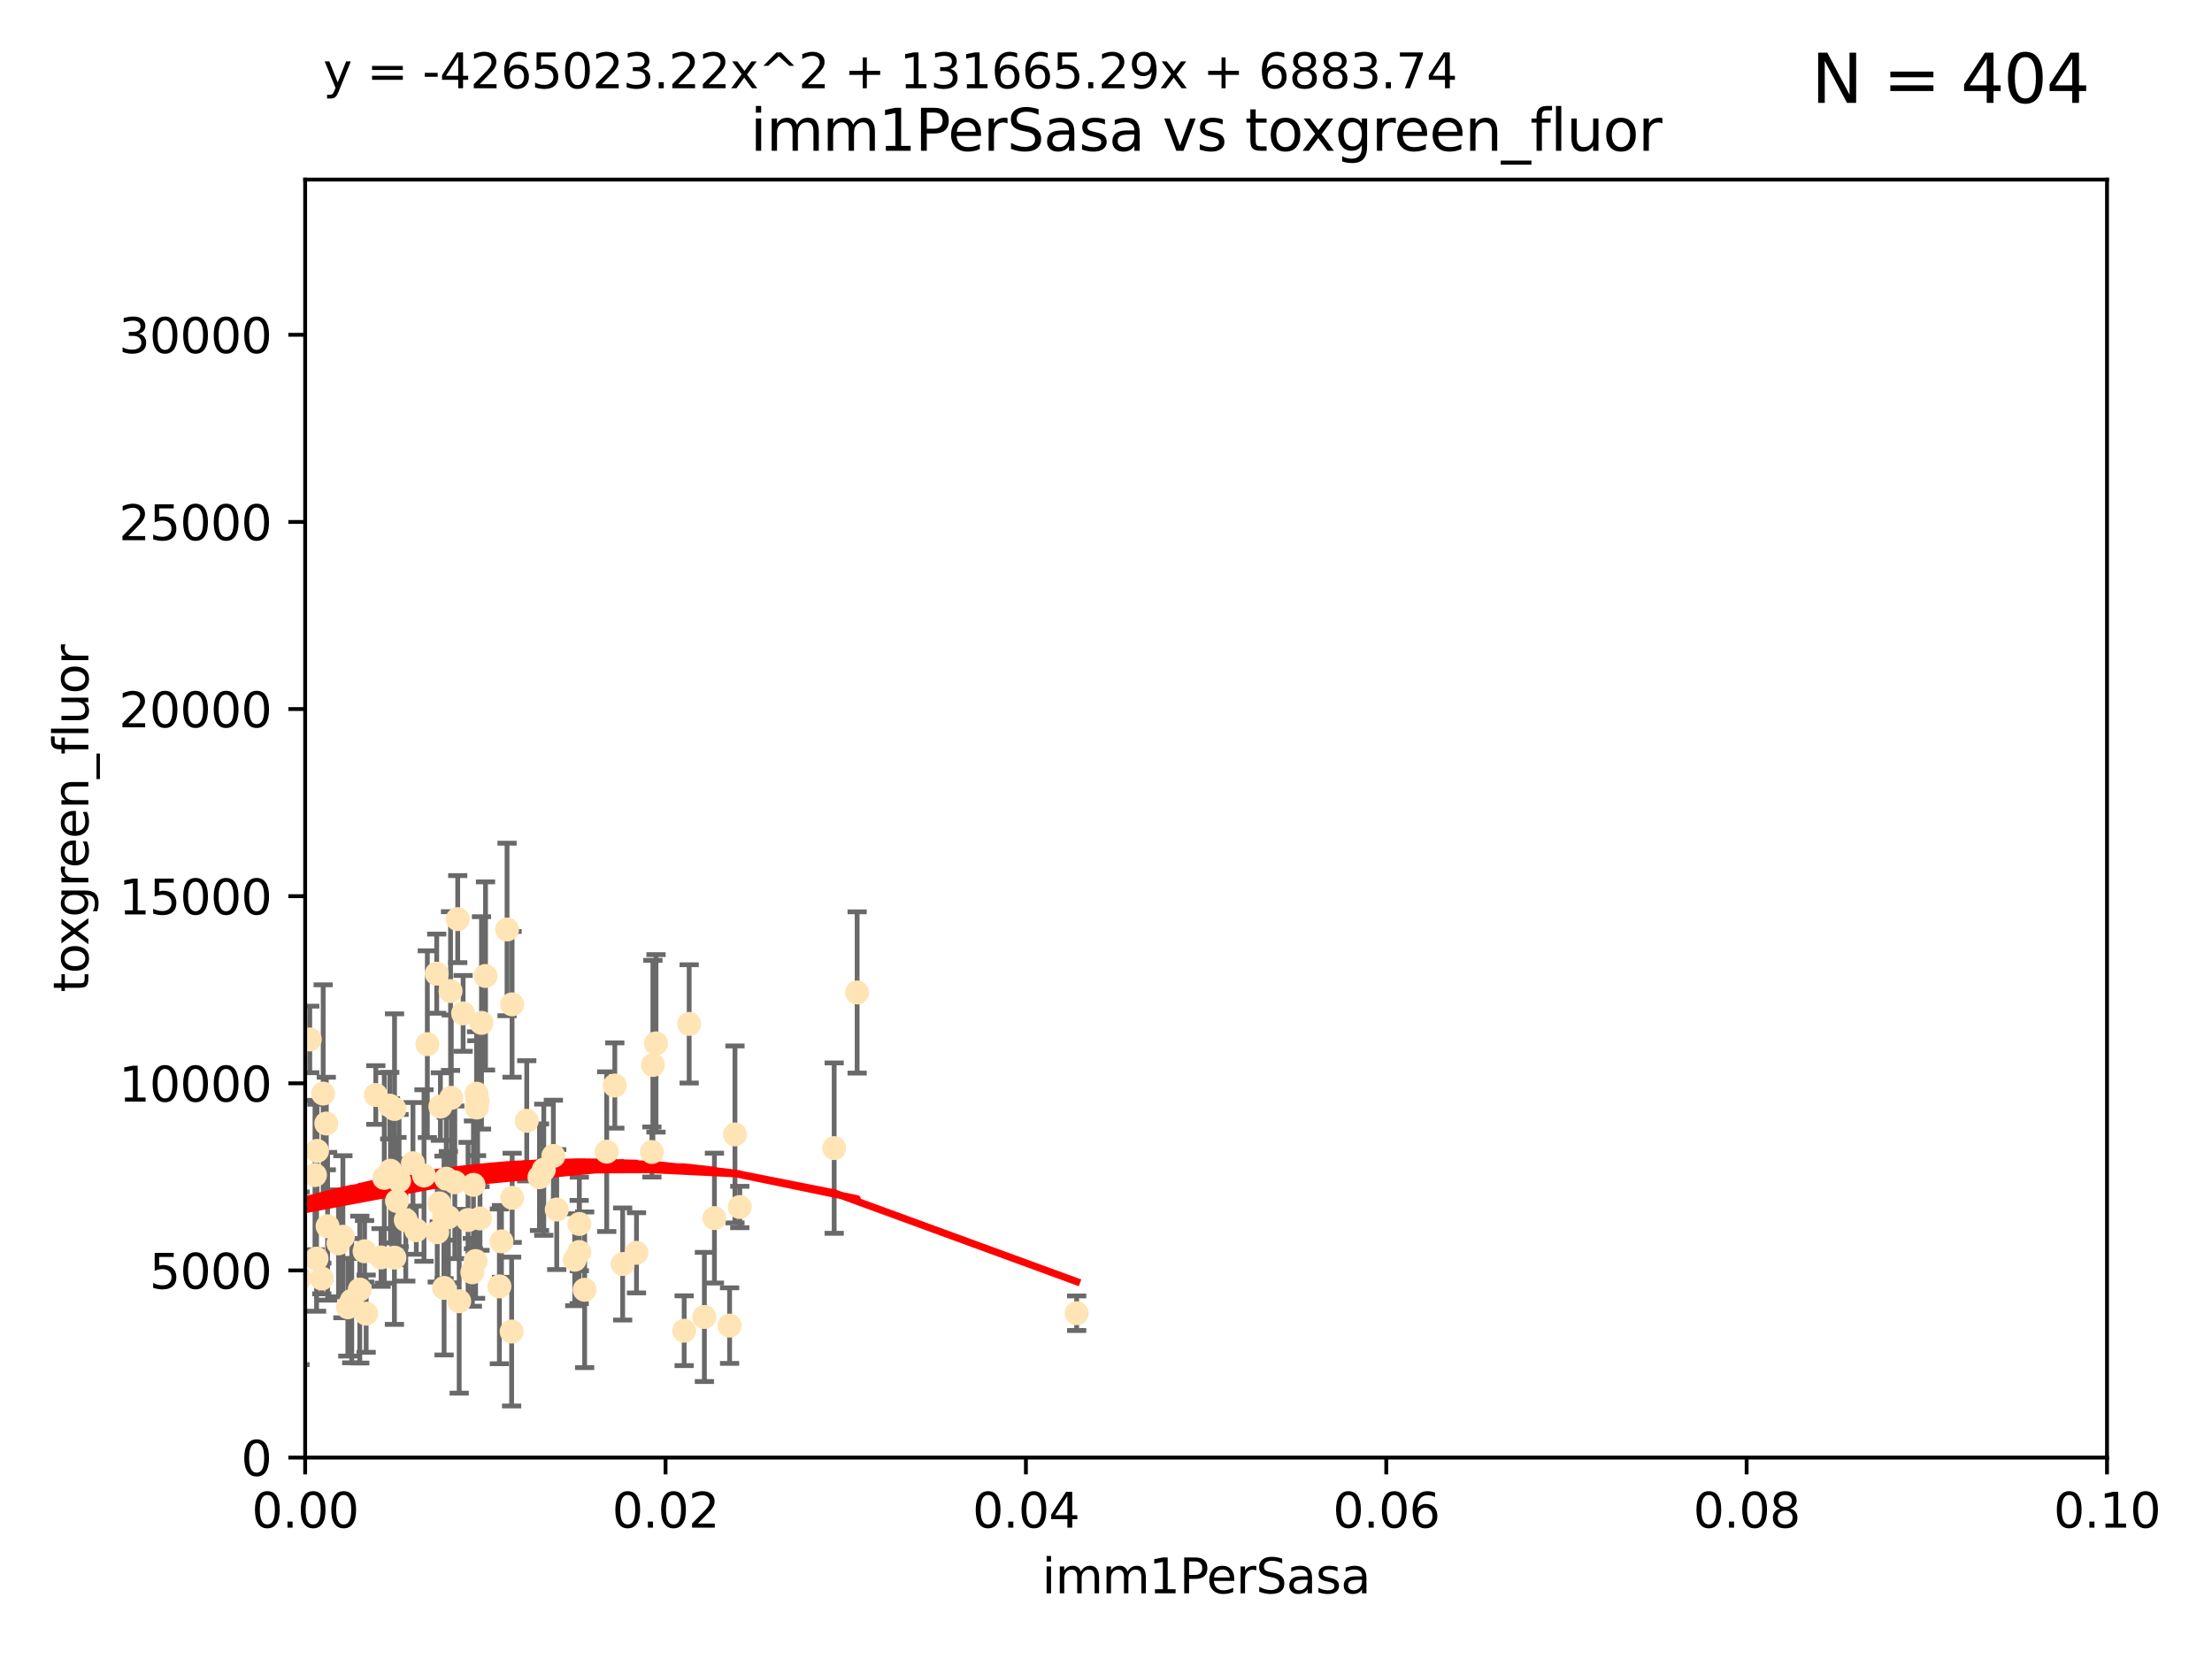 <?xml version="1.0" encoding="utf-8" standalone="no"?>
<!DOCTYPE svg PUBLIC "-//W3C//DTD SVG 1.1//EN"
  "http://www.w3.org/Graphics/SVG/1.1/DTD/svg11.dtd">
<svg xmlns:xlink="http://www.w3.org/1999/xlink" width="460.8pt" height="345.6pt" viewBox="0 0 460.8 345.6" xmlns="http://www.w3.org/2000/svg" version="1.1">
 <defs>
  <style type="text/css">*{stroke-linejoin: round; stroke-linecap: butt}</style>
 </defs>
 <g id="figure_1">
  <g id="patch_1">
   <path d="M 0 345.6 
L 460.8 345.6 
L 460.8 0 
L 0 0 
z
" style="fill: #ffffff"/>
  </g>
  <g id="axes_1">
   <g id="patch_2">
    <path d="M 63.571 303.64 
L 438.93 303.64 
L 438.93 37.411 
L 63.571 37.411 
z
" style="fill: #ffffff"/>
   </g>
   <g id="PathCollection_1">
    <defs>
     <path id="m2a852848cc" d="M 0 1.118 
C 0.297 1.118 0.581 1 0.791 0.791 
C 1 0.581 1.118 0.297 1.118 0 
C 1.118 -0.297 1 -0.581 0.791 -0.791 
C 0.581 -1 0.297 -1.118 0 -1.118 
C -0.297 -1.118 -0.581 -1 -0.791 -0.791 
C -1 -0.581 -1.118 -0.297 -1.118 0 
C -1.118 0.297 -1 0.581 -0.791 0.791 
C -0.581 1 -0.297 1.118 0 1.118 
z
" style="stroke: #ffe4b5"/>
    </defs>
    <g clip-path="url(#p3e2b5a9a63)">
     <use xlink:href="#m2a852848cc" x="64.527" y="216.536" style="fill: #ffe4b5; stroke: #ffe4b5"/>
     <use xlink:href="#m2a852848cc" x="78.287" y="228.111" style="fill: #ffe4b5; stroke: #ffe4b5"/>
     <use xlink:href="#m2a852848cc" x="48.7" y="244.769" style="fill: #ffe4b5; stroke: #ffe4b5"/>
     <use xlink:href="#m2a852848cc" x="67.973" y="234.05" style="fill: #ffe4b5; stroke: #ffe4b5"/>
     <use xlink:href="#m2a852848cc" x="82.187" y="231.017" style="fill: #ffe4b5; stroke: #ffe4b5"/>
     <use xlink:href="#m2a852848cc" x="57.635" y="237.027" style="fill: #ffe4b5; stroke: #ffe4b5"/>
     <use xlink:href="#m2a852848cc" x="99.491" y="229.412" style="fill: #ffe4b5; stroke: #ffe4b5"/>
     <use xlink:href="#m2a852848cc" x="62.506" y="266.293" style="fill: #ffe4b5; stroke: #ffe4b5"/>
     <use xlink:href="#m2a852848cc" x="72.462" y="272.322" style="fill: #ffe4b5; stroke: #ffe4b5"/>
     <use xlink:href="#m2a852848cc" x="97.503" y="254.155" style="fill: #ffe4b5; stroke: #ffe4b5"/>
     <use xlink:href="#m2a852848cc" x="51.91" y="239.982" style="fill: #ffe4b5; stroke: #ffe4b5"/>
     <use xlink:href="#m2a852848cc" x="66.044" y="239.753" style="fill: #ffe4b5; stroke: #ffe4b5"/>
     <use xlink:href="#m2a852848cc" x="71.431" y="257.637" style="fill: #ffe4b5; stroke: #ffe4b5"/>
     <use xlink:href="#m2a852848cc" x="44.252" y="259.605" style="fill: #ffe4b5; stroke: #ffe4b5"/>
     <use xlink:href="#m2a852848cc" x="52.216" y="253.6" style="fill: #ffe4b5; stroke: #ffe4b5"/>
     <use xlink:href="#m2a852848cc" x="56.513" y="235.57" style="fill: #ffe4b5; stroke: #ffe4b5"/>
     <use xlink:href="#m2a852848cc" x="60.04" y="265.126" style="fill: #ffe4b5; stroke: #ffe4b5"/>
     <use xlink:href="#m2a852848cc" x="68.248" y="255.451" style="fill: #ffe4b5; stroke: #ffe4b5"/>
     <use xlink:href="#m2a852848cc" x="106.693" y="249.525" style="fill: #ffe4b5; stroke: #ffe4b5"/>
     <use xlink:href="#m2a852848cc" x="84.532" y="254.168" style="fill: #ffe4b5; stroke: #ffe4b5"/>
     <use xlink:href="#m2a852848cc" x="83.136" y="245.935" style="fill: #ffe4b5; stroke: #ffe4b5"/>
     <use xlink:href="#m2a852848cc" x="90.975" y="202.832" style="fill: #ffe4b5; stroke: #ffe4b5"/>
     <use xlink:href="#m2a852848cc" x="94.008" y="228.7" style="fill: #ffe4b5; stroke: #ffe4b5"/>
     <use xlink:href="#m2a852848cc" x="61.178" y="226.335" style="fill: #ffe4b5; stroke: #ffe4b5"/>
     <use xlink:href="#m2a852848cc" x="52.509" y="245.292" style="fill: #ffe4b5; stroke: #ffe4b5"/>
     <use xlink:href="#m2a852848cc" x="48.354" y="245.681" style="fill: #ffe4b5; stroke: #ffe4b5"/>
     <use xlink:href="#m2a852848cc" x="101.141" y="203.309" style="fill: #ffe4b5; stroke: #ffe4b5"/>
     <use xlink:href="#m2a852848cc" x="52.413" y="262.659" style="fill: #ffe4b5; stroke: #ffe4b5"/>
     <use xlink:href="#m2a852848cc" x="92.496" y="253.603" style="fill: #ffe4b5; stroke: #ffe4b5"/>
     <use xlink:href="#m2a852848cc" x="48.644" y="250.173" style="fill: #ffe4b5; stroke: #ffe4b5"/>
     <use xlink:href="#m2a852848cc" x="58.586" y="248.241" style="fill: #ffe4b5; stroke: #ffe4b5"/>
     <use xlink:href="#m2a852848cc" x="80.052" y="245.382" style="fill: #ffe4b5; stroke: #ffe4b5"/>
     <use xlink:href="#m2a852848cc" x="115.275" y="240.809" style="fill: #ffe4b5; stroke: #ffe4b5"/>
     <use xlink:href="#m2a852848cc" x="81.337" y="243.885" style="fill: #ffe4b5; stroke: #ffe4b5"/>
     <use xlink:href="#m2a852848cc" x="86.721" y="256.268" style="fill: #ffe4b5; stroke: #ffe4b5"/>
     <use xlink:href="#m2a852848cc" x="50.375" y="258.147" style="fill: #ffe4b5; stroke: #ffe4b5"/>
     <use xlink:href="#m2a852848cc" x="67.038" y="266.337" style="fill: #ffe4b5; stroke: #ffe4b5"/>
     <use xlink:href="#m2a852848cc" x="89.023" y="217.517" style="fill: #ffe4b5; stroke: #ffe4b5"/>
     <use xlink:href="#m2a852848cc" x="82.702" y="250.198" style="fill: #ffe4b5; stroke: #ffe4b5"/>
     <use xlink:href="#m2a852848cc" x="54.243" y="265.765" style="fill: #ffe4b5; stroke: #ffe4b5"/>
     <use xlink:href="#m2a852848cc" x="56.319" y="280.604" style="fill: #ffe4b5; stroke: #ffe4b5"/>
     <use xlink:href="#m2a852848cc" x="60.187" y="240.015" style="fill: #ffe4b5; stroke: #ffe4b5"/>
     <use xlink:href="#m2a852848cc" x="38.993" y="263.441" style="fill: #ffe4b5; stroke: #ffe4b5"/>
     <use xlink:href="#m2a852848cc" x="86.029" y="242.322" style="fill: #ffe4b5; stroke: #ffe4b5"/>
     <use xlink:href="#m2a852848cc" x="81.192" y="230.33" style="fill: #ffe4b5; stroke: #ffe4b5"/>
     <use xlink:href="#m2a852848cc" x="61.105" y="259.103" style="fill: #ffe4b5; stroke: #ffe4b5"/>
     <use xlink:href="#m2a852848cc" x="88.325" y="244.88" style="fill: #ffe4b5; stroke: #ffe4b5"/>
     <use xlink:href="#m2a852848cc" x="128.077" y="226.132" style="fill: #ffe4b5; stroke: #ffe4b5"/>
     <use xlink:href="#m2a852848cc" x="106.582" y="277.386" style="fill: #ffe4b5; stroke: #ffe4b5"/>
     <use xlink:href="#m2a852848cc" x="91.744" y="230.52" style="fill: #ffe4b5; stroke: #ffe4b5"/>
     <use xlink:href="#m2a852848cc" x="100.303" y="213.083" style="fill: #ffe4b5; stroke: #ffe4b5"/>
     <use xlink:href="#m2a852848cc" x="95.659" y="271.074" style="fill: #ffe4b5; stroke: #ffe4b5"/>
     <use xlink:href="#m2a852848cc" x="70.515" y="259.016" style="fill: #ffe4b5; stroke: #ffe4b5"/>
     <use xlink:href="#m2a852848cc" x="73.276" y="270.951" style="fill: #ffe4b5; stroke: #ffe4b5"/>
     <use xlink:href="#m2a852848cc" x="65.618" y="244.786" style="fill: #ffe4b5; stroke: #ffe4b5"/>
     <use xlink:href="#m2a852848cc" x="92.965" y="245.545" style="fill: #ffe4b5; stroke: #ffe4b5"/>
     <use xlink:href="#m2a852848cc" x="91.085" y="256.689" style="fill: #ffe4b5; stroke: #ffe4b5"/>
     <use xlink:href="#m2a852848cc" x="75.949" y="260.664" style="fill: #ffe4b5; stroke: #ffe4b5"/>
     <use xlink:href="#m2a852848cc" x="129.712" y="263.316" style="fill: #ffe4b5; stroke: #ffe4b5"/>
     <use xlink:href="#m2a852848cc" x="96.474" y="211.111" style="fill: #ffe4b5; stroke: #ffe4b5"/>
     <use xlink:href="#m2a852848cc" x="61.162" y="236.934" style="fill: #ffe4b5; stroke: #ffe4b5"/>
     <use xlink:href="#m2a852848cc" x="67.322" y="227.815" style="fill: #ffe4b5; stroke: #ffe4b5"/>
     <use xlink:href="#m2a852848cc" x="99.991" y="253.828" style="fill: #ffe4b5; stroke: #ffe4b5"/>
     <use xlink:href="#m2a852848cc" x="74.95" y="268.649" style="fill: #ffe4b5; stroke: #ffe4b5"/>
     <use xlink:href="#m2a852848cc" x="99.275" y="227.838" style="fill: #ffe4b5; stroke: #ffe4b5"/>
     <use xlink:href="#m2a852848cc" x="65.944" y="262.194" style="fill: #ffe4b5; stroke: #ffe4b5"/>
     <use xlink:href="#m2a852848cc" x="136.008" y="221.853" style="fill: #ffe4b5; stroke: #ffe4b5"/>
     <use xlink:href="#m2a852848cc" x="93.857" y="206.457" style="fill: #ffe4b5; stroke: #ffe4b5"/>
     <use xlink:href="#m2a852848cc" x="79.383" y="261.955" style="fill: #ffe4b5; stroke: #ffe4b5"/>
     <use xlink:href="#m2a852848cc" x="76.28" y="273.662" style="fill: #ffe4b5; stroke: #ffe4b5"/>
     <use xlink:href="#m2a852848cc" x="99.074" y="262.694" style="fill: #ffe4b5; stroke: #ffe4b5"/>
     <use xlink:href="#m2a852848cc" x="105.627" y="193.623" style="fill: #ffe4b5; stroke: #ffe4b5"/>
     <use xlink:href="#m2a852848cc" x="98.629" y="246.826" style="fill: #ffe4b5; stroke: #ffe4b5"/>
     <use xlink:href="#m2a852848cc" x="95.352" y="191.469" style="fill: #ffe4b5; stroke: #ffe4b5"/>
     <use xlink:href="#m2a852848cc" x="112.383" y="245.234" style="fill: #ffe4b5; stroke: #ffe4b5"/>
     <use xlink:href="#m2a852848cc" x="82.162" y="261.986" style="fill: #ffe4b5; stroke: #ffe4b5"/>
     <use xlink:href="#m2a852848cc" x="106.676" y="209.222" style="fill: #ffe4b5; stroke: #ffe4b5"/>
     <use xlink:href="#m2a852848cc" x="120.653" y="260.815" style="fill: #ffe4b5; stroke: #ffe4b5"/>
     <use xlink:href="#m2a852848cc" x="98.399" y="265.045" style="fill: #ffe4b5; stroke: #ffe4b5"/>
     <use xlink:href="#m2a852848cc" x="113.28" y="243.672" style="fill: #ffe4b5; stroke: #ffe4b5"/>
     <use xlink:href="#m2a852848cc" x="121.793" y="268.684" style="fill: #ffe4b5; stroke: #ffe4b5"/>
     <use xlink:href="#m2a852848cc" x="94.744" y="246.295" style="fill: #ffe4b5; stroke: #ffe4b5"/>
     <use xlink:href="#m2a852848cc" x="99.34" y="230.72" style="fill: #ffe4b5; stroke: #ffe4b5"/>
     <use xlink:href="#m2a852848cc" x="92.512" y="268.302" style="fill: #ffe4b5; stroke: #ffe4b5"/>
     <use xlink:href="#m2a852848cc" x="126.388" y="239.911" style="fill: #ffe4b5; stroke: #ffe4b5"/>
     <use xlink:href="#m2a852848cc" x="119.725" y="262.419" style="fill: #ffe4b5; stroke: #ffe4b5"/>
     <use xlink:href="#m2a852848cc" x="136.656" y="217.353" style="fill: #ffe4b5; stroke: #ffe4b5"/>
     <use xlink:href="#m2a852848cc" x="104.465" y="258.605" style="fill: #ffe4b5; stroke: #ffe4b5"/>
     <use xlink:href="#m2a852848cc" x="148.828" y="253.753" style="fill: #ffe4b5; stroke: #ffe4b5"/>
     <use xlink:href="#m2a852848cc" x="143.568" y="213.294" style="fill: #ffe4b5; stroke: #ffe4b5"/>
     <use xlink:href="#m2a852848cc" x="120.687" y="254.975" style="fill: #ffe4b5; stroke: #ffe4b5"/>
     <use xlink:href="#m2a852848cc" x="132.594" y="260.985" style="fill: #ffe4b5; stroke: #ffe4b5"/>
     <use xlink:href="#m2a852848cc" x="115.978" y="251.971" style="fill: #ffe4b5; stroke: #ffe4b5"/>
     <use xlink:href="#m2a852848cc" x="47.299" y="276.739" style="fill: #ffe4b5; stroke: #ffe4b5"/>
     <use xlink:href="#m2a852848cc" x="93.406" y="253.562" style="fill: #ffe4b5; stroke: #ffe4b5"/>
     <use xlink:href="#m2a852848cc" x="146.736" y="274.347" style="fill: #ffe4b5; stroke: #ffe4b5"/>
     <use xlink:href="#m2a852848cc" x="104.031" y="267.976" style="fill: #ffe4b5; stroke: #ffe4b5"/>
     <use xlink:href="#m2a852848cc" x="142.522" y="277.211" style="fill: #ffe4b5; stroke: #ffe4b5"/>
     <use xlink:href="#m2a852848cc" x="154.107" y="251.441" style="fill: #ffe4b5; stroke: #ffe4b5"/>
     <use xlink:href="#m2a852848cc" x="109.731" y="233.485" style="fill: #ffe4b5; stroke: #ffe4b5"/>
     <use xlink:href="#m2a852848cc" x="91.502" y="250.681" style="fill: #ffe4b5; stroke: #ffe4b5"/>
     <use xlink:href="#m2a852848cc" x="135.802" y="239.983" style="fill: #ffe4b5; stroke: #ffe4b5"/>
     <use xlink:href="#m2a852848cc" x="151.99" y="276.151" style="fill: #ffe4b5; stroke: #ffe4b5"/>
     <use xlink:href="#m2a852848cc" x="178.558" y="206.748" style="fill: #ffe4b5; stroke: #ffe4b5"/>
     <use xlink:href="#m2a852848cc" x="153.106" y="236.321" style="fill: #ffe4b5; stroke: #ffe4b5"/>
     <use xlink:href="#m2a852848cc" x="173.776" y="239.171" style="fill: #ffe4b5; stroke: #ffe4b5"/>
     <use xlink:href="#m2a852848cc" x="224.289" y="273.573" style="fill: #ffe4b5; stroke: #ffe4b5"/>
    </g>
   </g>
   <g id="matplotlib.axis_1">
    <g id="xtick_1">
     <g id="line2d_1">
      <defs>
       <path id="md1eea9528a" d="M 0 0 
L 0 3.5 
" style="stroke: #000000; stroke-width: 0.8"/>
      </defs>
      <g>
       <use xlink:href="#md1eea9528a" x="63.571" y="303.64" style="stroke: #000000; stroke-width: 0.8"/>
      </g>
     </g>
     <g id="text_1">
      <!-- 0.00 -->
      <g transform="translate(52.438 318.238)scale(0.1 -0.1)">
       <defs>
        <path id="DejaVuSans-30" d="M 2034 4250 
Q 1547 4250 1301 3770 
Q 1056 3291 1056 2328 
Q 1056 1369 1301 889 
Q 1547 409 2034 409 
Q 2525 409 2770 889 
Q 3016 1369 3016 2328 
Q 3016 3291 2770 3770 
Q 2525 4250 2034 4250 
z
M 2034 4750 
Q 2819 4750 3233 4129 
Q 3647 3509 3647 2328 
Q 3647 1150 3233 529 
Q 2819 -91 2034 -91 
Q 1250 -91 836 529 
Q 422 1150 422 2328 
Q 422 3509 836 4129 
Q 1250 4750 2034 4750 
z
" transform="scale(0.016)"/>
        <path id="DejaVuSans-2e" d="M 684 794 
L 1344 794 
L 1344 0 
L 684 0 
L 684 794 
z
" transform="scale(0.016)"/>
       </defs>
       <use xlink:href="#DejaVuSans-30"/>
       <use xlink:href="#DejaVuSans-2e" x="63.623"/>
       <use xlink:href="#DejaVuSans-30" x="95.41"/>
       <use xlink:href="#DejaVuSans-30" x="159.033"/>
      </g>
     </g>
    </g>
    <g id="xtick_2">
     <g id="line2d_2">
      <g>
       <use xlink:href="#md1eea9528a" x="138.643" y="303.64" style="stroke: #000000; stroke-width: 0.8"/>
      </g>
     </g>
     <g id="text_2">
      <!-- 0.02 -->
      <g transform="translate(127.51 318.238)scale(0.1 -0.1)">
       <defs>
        <path id="DejaVuSans-32" d="M 1228 531 
L 3431 531 
L 3431 0 
L 469 0 
L 469 531 
Q 828 903 1448 1529 
Q 2069 2156 2228 2338 
Q 2531 2678 2651 2914 
Q 2772 3150 2772 3378 
Q 2772 3750 2511 3984 
Q 2250 4219 1831 4219 
Q 1534 4219 1204 4116 
Q 875 4013 500 3803 
L 500 4441 
Q 881 4594 1212 4672 
Q 1544 4750 1819 4750 
Q 2544 4750 2975 4387 
Q 3406 4025 3406 3419 
Q 3406 3131 3298 2873 
Q 3191 2616 2906 2266 
Q 2828 2175 2409 1742 
Q 1991 1309 1228 531 
z
" transform="scale(0.016)"/>
       </defs>
       <use xlink:href="#DejaVuSans-30"/>
       <use xlink:href="#DejaVuSans-2e" x="63.623"/>
       <use xlink:href="#DejaVuSans-30" x="95.41"/>
       <use xlink:href="#DejaVuSans-32" x="159.033"/>
      </g>
     </g>
    </g>
    <g id="xtick_3">
     <g id="line2d_3">
      <g>
       <use xlink:href="#md1eea9528a" x="213.715" y="303.64" style="stroke: #000000; stroke-width: 0.8"/>
      </g>
     </g>
     <g id="text_3">
      <!-- 0.04 -->
      <g transform="translate(202.582 318.238)scale(0.1 -0.1)">
       <defs>
        <path id="DejaVuSans-34" d="M 2419 4116 
L 825 1625 
L 2419 1625 
L 2419 4116 
z
M 2253 4666 
L 3047 4666 
L 3047 1625 
L 3713 1625 
L 3713 1100 
L 3047 1100 
L 3047 0 
L 2419 0 
L 2419 1100 
L 313 1100 
L 313 1709 
L 2253 4666 
z
" transform="scale(0.016)"/>
       </defs>
       <use xlink:href="#DejaVuSans-30"/>
       <use xlink:href="#DejaVuSans-2e" x="63.623"/>
       <use xlink:href="#DejaVuSans-30" x="95.41"/>
       <use xlink:href="#DejaVuSans-34" x="159.033"/>
      </g>
     </g>
    </g>
    <g id="xtick_4">
     <g id="line2d_4">
      <g>
       <use xlink:href="#md1eea9528a" x="288.786" y="303.64" style="stroke: #000000; stroke-width: 0.8"/>
      </g>
     </g>
     <g id="text_4">
      <!-- 0.06 -->
      <g transform="translate(277.654 318.238)scale(0.1 -0.1)">
       <defs>
        <path id="DejaVuSans-36" d="M 2113 2584 
Q 1688 2584 1439 2293 
Q 1191 2003 1191 1497 
Q 1191 994 1439 701 
Q 1688 409 2113 409 
Q 2538 409 2786 701 
Q 3034 994 3034 1497 
Q 3034 2003 2786 2293 
Q 2538 2584 2113 2584 
z
M 3366 4563 
L 3366 3988 
Q 3128 4100 2886 4159 
Q 2644 4219 2406 4219 
Q 1781 4219 1451 3797 
Q 1122 3375 1075 2522 
Q 1259 2794 1537 2939 
Q 1816 3084 2150 3084 
Q 2853 3084 3261 2657 
Q 3669 2231 3669 1497 
Q 3669 778 3244 343 
Q 2819 -91 2113 -91 
Q 1303 -91 875 529 
Q 447 1150 447 2328 
Q 447 3434 972 4092 
Q 1497 4750 2381 4750 
Q 2619 4750 2861 4703 
Q 3103 4656 3366 4563 
z
" transform="scale(0.016)"/>
       </defs>
       <use xlink:href="#DejaVuSans-30"/>
       <use xlink:href="#DejaVuSans-2e" x="63.623"/>
       <use xlink:href="#DejaVuSans-30" x="95.41"/>
       <use xlink:href="#DejaVuSans-36" x="159.033"/>
      </g>
     </g>
    </g>
    <g id="xtick_5">
     <g id="line2d_5">
      <g>
       <use xlink:href="#md1eea9528a" x="363.858" y="303.64" style="stroke: #000000; stroke-width: 0.8"/>
      </g>
     </g>
     <g id="text_5">
      <!-- 0.08 -->
      <g transform="translate(352.725 318.238)scale(0.1 -0.1)">
       <defs>
        <path id="DejaVuSans-38" d="M 2034 2216 
Q 1584 2216 1326 1975 
Q 1069 1734 1069 1313 
Q 1069 891 1326 650 
Q 1584 409 2034 409 
Q 2484 409 2743 651 
Q 3003 894 3003 1313 
Q 3003 1734 2745 1975 
Q 2488 2216 2034 2216 
z
M 1403 2484 
Q 997 2584 770 2862 
Q 544 3141 544 3541 
Q 544 4100 942 4425 
Q 1341 4750 2034 4750 
Q 2731 4750 3128 4425 
Q 3525 4100 3525 3541 
Q 3525 3141 3298 2862 
Q 3072 2584 2669 2484 
Q 3125 2378 3379 2068 
Q 3634 1759 3634 1313 
Q 3634 634 3220 271 
Q 2806 -91 2034 -91 
Q 1263 -91 848 271 
Q 434 634 434 1313 
Q 434 1759 690 2068 
Q 947 2378 1403 2484 
z
M 1172 3481 
Q 1172 3119 1398 2916 
Q 1625 2713 2034 2713 
Q 2441 2713 2670 2916 
Q 2900 3119 2900 3481 
Q 2900 3844 2670 4047 
Q 2441 4250 2034 4250 
Q 1625 4250 1398 4047 
Q 1172 3844 1172 3481 
z
" transform="scale(0.016)"/>
       </defs>
       <use xlink:href="#DejaVuSans-30"/>
       <use xlink:href="#DejaVuSans-2e" x="63.623"/>
       <use xlink:href="#DejaVuSans-30" x="95.41"/>
       <use xlink:href="#DejaVuSans-38" x="159.033"/>
      </g>
     </g>
    </g>
    <g id="xtick_6">
     <g id="line2d_6">
      <g>
       <use xlink:href="#md1eea9528a" x="438.93" y="303.64" style="stroke: #000000; stroke-width: 0.8"/>
      </g>
     </g>
     <g id="text_6">
      <!-- 0.10 -->
      <g transform="translate(427.797 318.238)scale(0.1 -0.1)">
       <defs>
        <path id="DejaVuSans-31" d="M 794 531 
L 1825 531 
L 1825 4091 
L 703 3866 
L 703 4441 
L 1819 4666 
L 2450 4666 
L 2450 531 
L 3481 531 
L 3481 0 
L 794 0 
L 794 531 
z
" transform="scale(0.016)"/>
       </defs>
       <use xlink:href="#DejaVuSans-30"/>
       <use xlink:href="#DejaVuSans-2e" x="63.623"/>
       <use xlink:href="#DejaVuSans-31" x="95.41"/>
       <use xlink:href="#DejaVuSans-30" x="159.033"/>
      </g>
     </g>
    </g>
    <g id="text_7">
     <!-- imm1PerSasa -->
     <g transform="translate(217.067 331.917)scale(0.1 -0.1)">
      <defs>
       <path id="DejaVuSans-69" d="M 603 3500 
L 1178 3500 
L 1178 0 
L 603 0 
L 603 3500 
z
M 603 4863 
L 1178 4863 
L 1178 4134 
L 603 4134 
L 603 4863 
z
" transform="scale(0.016)"/>
       <path id="DejaVuSans-6d" d="M 3328 2828 
Q 3544 3216 3844 3400 
Q 4144 3584 4550 3584 
Q 5097 3584 5394 3201 
Q 5691 2819 5691 2113 
L 5691 0 
L 5113 0 
L 5113 2094 
Q 5113 2597 4934 2840 
Q 4756 3084 4391 3084 
Q 3944 3084 3684 2787 
Q 3425 2491 3425 1978 
L 3425 0 
L 2847 0 
L 2847 2094 
Q 2847 2600 2669 2842 
Q 2491 3084 2119 3084 
Q 1678 3084 1418 2786 
Q 1159 2488 1159 1978 
L 1159 0 
L 581 0 
L 581 3500 
L 1159 3500 
L 1159 2956 
Q 1356 3278 1631 3431 
Q 1906 3584 2284 3584 
Q 2666 3584 2933 3390 
Q 3200 3197 3328 2828 
z
" transform="scale(0.016)"/>
       <path id="DejaVuSans-50" d="M 1259 4147 
L 1259 2394 
L 2053 2394 
Q 2494 2394 2734 2622 
Q 2975 2850 2975 3272 
Q 2975 3691 2734 3919 
Q 2494 4147 2053 4147 
L 1259 4147 
z
M 628 4666 
L 2053 4666 
Q 2838 4666 3239 4311 
Q 3641 3956 3641 3272 
Q 3641 2581 3239 2228 
Q 2838 1875 2053 1875 
L 1259 1875 
L 1259 0 
L 628 0 
L 628 4666 
z
" transform="scale(0.016)"/>
       <path id="DejaVuSans-65" d="M 3597 1894 
L 3597 1613 
L 953 1613 
Q 991 1019 1311 708 
Q 1631 397 2203 397 
Q 2534 397 2845 478 
Q 3156 559 3463 722 
L 3463 178 
Q 3153 47 2828 -22 
Q 2503 -91 2169 -91 
Q 1331 -91 842 396 
Q 353 884 353 1716 
Q 353 2575 817 3079 
Q 1281 3584 2069 3584 
Q 2775 3584 3186 3129 
Q 3597 2675 3597 1894 
z
M 3022 2063 
Q 3016 2534 2758 2815 
Q 2500 3097 2075 3097 
Q 1594 3097 1305 2825 
Q 1016 2553 972 2059 
L 3022 2063 
z
" transform="scale(0.016)"/>
       <path id="DejaVuSans-72" d="M 2631 2963 
Q 2534 3019 2420 3045 
Q 2306 3072 2169 3072 
Q 1681 3072 1420 2755 
Q 1159 2438 1159 1844 
L 1159 0 
L 581 0 
L 581 3500 
L 1159 3500 
L 1159 2956 
Q 1341 3275 1631 3429 
Q 1922 3584 2338 3584 
Q 2397 3584 2469 3576 
Q 2541 3569 2628 3553 
L 2631 2963 
z
" transform="scale(0.016)"/>
       <path id="DejaVuSans-53" d="M 3425 4513 
L 3425 3897 
Q 3066 4069 2747 4153 
Q 2428 4238 2131 4238 
Q 1616 4238 1336 4038 
Q 1056 3838 1056 3469 
Q 1056 3159 1242 3001 
Q 1428 2844 1947 2747 
L 2328 2669 
Q 3034 2534 3370 2195 
Q 3706 1856 3706 1288 
Q 3706 609 3251 259 
Q 2797 -91 1919 -91 
Q 1588 -91 1214 -16 
Q 841 59 441 206 
L 441 856 
Q 825 641 1194 531 
Q 1563 422 1919 422 
Q 2459 422 2753 634 
Q 3047 847 3047 1241 
Q 3047 1584 2836 1778 
Q 2625 1972 2144 2069 
L 1759 2144 
Q 1053 2284 737 2584 
Q 422 2884 422 3419 
Q 422 4038 858 4394 
Q 1294 4750 2059 4750 
Q 2388 4750 2728 4690 
Q 3069 4631 3425 4513 
z
" transform="scale(0.016)"/>
       <path id="DejaVuSans-61" d="M 2194 1759 
Q 1497 1759 1228 1600 
Q 959 1441 959 1056 
Q 959 750 1161 570 
Q 1363 391 1709 391 
Q 2188 391 2477 730 
Q 2766 1069 2766 1631 
L 2766 1759 
L 2194 1759 
z
M 3341 1997 
L 3341 0 
L 2766 0 
L 2766 531 
Q 2569 213 2275 61 
Q 1981 -91 1556 -91 
Q 1019 -91 701 211 
Q 384 513 384 1019 
Q 384 1609 779 1909 
Q 1175 2209 1959 2209 
L 2766 2209 
L 2766 2266 
Q 2766 2663 2505 2880 
Q 2244 3097 1772 3097 
Q 1472 3097 1187 3025 
Q 903 2953 641 2809 
L 641 3341 
Q 956 3463 1253 3523 
Q 1550 3584 1831 3584 
Q 2591 3584 2966 3190 
Q 3341 2797 3341 1997 
z
" transform="scale(0.016)"/>
       <path id="DejaVuSans-73" d="M 2834 3397 
L 2834 2853 
Q 2591 2978 2328 3040 
Q 2066 3103 1784 3103 
Q 1356 3103 1142 2972 
Q 928 2841 928 2578 
Q 928 2378 1081 2264 
Q 1234 2150 1697 2047 
L 1894 2003 
Q 2506 1872 2764 1633 
Q 3022 1394 3022 966 
Q 3022 478 2636 193 
Q 2250 -91 1575 -91 
Q 1294 -91 989 -36 
Q 684 19 347 128 
L 347 722 
Q 666 556 975 473 
Q 1284 391 1588 391 
Q 1994 391 2212 530 
Q 2431 669 2431 922 
Q 2431 1156 2273 1281 
Q 2116 1406 1581 1522 
L 1381 1569 
Q 847 1681 609 1914 
Q 372 2147 372 2553 
Q 372 3047 722 3315 
Q 1072 3584 1716 3584 
Q 2034 3584 2315 3537 
Q 2597 3491 2834 3397 
z
" transform="scale(0.016)"/>
      </defs>
      <use xlink:href="#DejaVuSans-69"/>
      <use xlink:href="#DejaVuSans-6d" x="27.783"/>
      <use xlink:href="#DejaVuSans-6d" x="125.195"/>
      <use xlink:href="#DejaVuSans-31" x="222.607"/>
      <use xlink:href="#DejaVuSans-50" x="286.23"/>
      <use xlink:href="#DejaVuSans-65" x="342.908"/>
      <use xlink:href="#DejaVuSans-72" x="404.432"/>
      <use xlink:href="#DejaVuSans-53" x="445.545"/>
      <use xlink:href="#DejaVuSans-61" x="509.021"/>
      <use xlink:href="#DejaVuSans-73" x="570.301"/>
      <use xlink:href="#DejaVuSans-61" x="622.4"/>
     </g>
    </g>
   </g>
   <g id="matplotlib.axis_2">
    <g id="ytick_1">
     <g id="line2d_7">
      <defs>
       <path id="m3b92401fd5" d="M 0 0 
L -3.5 0 
" style="stroke: #000000; stroke-width: 0.8"/>
      </defs>
      <g>
       <use xlink:href="#m3b92401fd5" x="63.571" y="303.64" style="stroke: #000000; stroke-width: 0.8"/>
      </g>
     </g>
     <g id="text_8">
      <!-- 0 -->
      <g transform="translate(50.209 307.439)scale(0.1 -0.1)">
       <use xlink:href="#DejaVuSans-30"/>
      </g>
     </g>
    </g>
    <g id="ytick_2">
     <g id="line2d_8">
      <g>
       <use xlink:href="#m3b92401fd5" x="63.571" y="264.657" style="stroke: #000000; stroke-width: 0.8"/>
      </g>
     </g>
     <g id="text_9">
      <!-- 5000 -->
      <g transform="translate(31.121 268.457)scale(0.1 -0.1)">
       <defs>
        <path id="DejaVuSans-35" d="M 691 4666 
L 3169 4666 
L 3169 4134 
L 1269 4134 
L 1269 2991 
Q 1406 3038 1543 3061 
Q 1681 3084 1819 3084 
Q 2600 3084 3056 2656 
Q 3513 2228 3513 1497 
Q 3513 744 3044 326 
Q 2575 -91 1722 -91 
Q 1428 -91 1123 -41 
Q 819 9 494 109 
L 494 744 
Q 775 591 1075 516 
Q 1375 441 1709 441 
Q 2250 441 2565 725 
Q 2881 1009 2881 1497 
Q 2881 1984 2565 2268 
Q 2250 2553 1709 2553 
Q 1456 2553 1204 2497 
Q 953 2441 691 2322 
L 691 4666 
z
" transform="scale(0.016)"/>
       </defs>
       <use xlink:href="#DejaVuSans-35"/>
       <use xlink:href="#DejaVuSans-30" x="63.623"/>
       <use xlink:href="#DejaVuSans-30" x="127.246"/>
       <use xlink:href="#DejaVuSans-30" x="190.869"/>
      </g>
     </g>
    </g>
    <g id="ytick_3">
     <g id="line2d_9">
      <g>
       <use xlink:href="#m3b92401fd5" x="63.571" y="225.675" style="stroke: #000000; stroke-width: 0.8"/>
      </g>
     </g>
     <g id="text_10">
      <!-- 10000 -->
      <g transform="translate(24.759 229.474)scale(0.1 -0.1)">
       <use xlink:href="#DejaVuSans-31"/>
       <use xlink:href="#DejaVuSans-30" x="63.623"/>
       <use xlink:href="#DejaVuSans-30" x="127.246"/>
       <use xlink:href="#DejaVuSans-30" x="190.869"/>
       <use xlink:href="#DejaVuSans-30" x="254.492"/>
      </g>
     </g>
    </g>
    <g id="ytick_4">
     <g id="line2d_10">
      <g>
       <use xlink:href="#m3b92401fd5" x="63.571" y="186.692" style="stroke: #000000; stroke-width: 0.8"/>
      </g>
     </g>
     <g id="text_11">
      <!-- 15000 -->
      <g transform="translate(24.759 190.492)scale(0.1 -0.1)">
       <use xlink:href="#DejaVuSans-31"/>
       <use xlink:href="#DejaVuSans-35" x="63.623"/>
       <use xlink:href="#DejaVuSans-30" x="127.246"/>
       <use xlink:href="#DejaVuSans-30" x="190.869"/>
       <use xlink:href="#DejaVuSans-30" x="254.492"/>
      </g>
     </g>
    </g>
    <g id="ytick_5">
     <g id="line2d_11">
      <g>
       <use xlink:href="#m3b92401fd5" x="63.571" y="147.71" style="stroke: #000000; stroke-width: 0.8"/>
      </g>
     </g>
     <g id="text_12">
      <!-- 20000 -->
      <g transform="translate(24.759 151.509)scale(0.1 -0.1)">
       <use xlink:href="#DejaVuSans-32"/>
       <use xlink:href="#DejaVuSans-30" x="63.623"/>
       <use xlink:href="#DejaVuSans-30" x="127.246"/>
       <use xlink:href="#DejaVuSans-30" x="190.869"/>
       <use xlink:href="#DejaVuSans-30" x="254.492"/>
      </g>
     </g>
    </g>
    <g id="ytick_6">
     <g id="line2d_12">
      <g>
       <use xlink:href="#m3b92401fd5" x="63.571" y="108.727" style="stroke: #000000; stroke-width: 0.8"/>
      </g>
     </g>
     <g id="text_13">
      <!-- 25000 -->
      <g transform="translate(24.759 112.527)scale(0.1 -0.1)">
       <use xlink:href="#DejaVuSans-32"/>
       <use xlink:href="#DejaVuSans-35" x="63.623"/>
       <use xlink:href="#DejaVuSans-30" x="127.246"/>
       <use xlink:href="#DejaVuSans-30" x="190.869"/>
       <use xlink:href="#DejaVuSans-30" x="254.492"/>
      </g>
     </g>
    </g>
    <g id="ytick_7">
     <g id="line2d_13">
      <g>
       <use xlink:href="#m3b92401fd5" x="63.571" y="69.745" style="stroke: #000000; stroke-width: 0.8"/>
      </g>
     </g>
     <g id="text_14">
      <!-- 30000 -->
      <g transform="translate(24.759 73.544)scale(0.1 -0.1)">
       <defs>
        <path id="DejaVuSans-33" d="M 2597 2516 
Q 3050 2419 3304 2112 
Q 3559 1806 3559 1356 
Q 3559 666 3084 287 
Q 2609 -91 1734 -91 
Q 1441 -91 1130 -33 
Q 819 25 488 141 
L 488 750 
Q 750 597 1062 519 
Q 1375 441 1716 441 
Q 2309 441 2620 675 
Q 2931 909 2931 1356 
Q 2931 1769 2642 2001 
Q 2353 2234 1838 2234 
L 1294 2234 
L 1294 2753 
L 1863 2753 
Q 2328 2753 2575 2939 
Q 2822 3125 2822 3475 
Q 2822 3834 2567 4026 
Q 2313 4219 1838 4219 
Q 1578 4219 1281 4162 
Q 984 4106 628 3988 
L 628 4550 
Q 988 4650 1302 4700 
Q 1616 4750 1894 4750 
Q 2613 4750 3031 4423 
Q 3450 4097 3450 3541 
Q 3450 3153 3228 2886 
Q 3006 2619 2597 2516 
z
" transform="scale(0.016)"/>
       </defs>
       <use xlink:href="#DejaVuSans-33"/>
       <use xlink:href="#DejaVuSans-30" x="63.623"/>
       <use xlink:href="#DejaVuSans-30" x="127.246"/>
       <use xlink:href="#DejaVuSans-30" x="190.869"/>
       <use xlink:href="#DejaVuSans-30" x="254.492"/>
      </g>
     </g>
    </g>
    <g id="text_15">
     <!-- toxgreen_fluor -->
     <g transform="translate(18.401 206.72)rotate(-90)scale(0.1 -0.1)">
      <defs>
       <path id="DejaVuSans-74" d="M 1172 4494 
L 1172 3500 
L 2356 3500 
L 2356 3053 
L 1172 3053 
L 1172 1153 
Q 1172 725 1289 603 
Q 1406 481 1766 481 
L 2356 481 
L 2356 0 
L 1766 0 
Q 1100 0 847 248 
Q 594 497 594 1153 
L 594 3053 
L 172 3053 
L 172 3500 
L 594 3500 
L 594 4494 
L 1172 4494 
z
" transform="scale(0.016)"/>
       <path id="DejaVuSans-6f" d="M 1959 3097 
Q 1497 3097 1228 2736 
Q 959 2375 959 1747 
Q 959 1119 1226 758 
Q 1494 397 1959 397 
Q 2419 397 2687 759 
Q 2956 1122 2956 1747 
Q 2956 2369 2687 2733 
Q 2419 3097 1959 3097 
z
M 1959 3584 
Q 2709 3584 3137 3096 
Q 3566 2609 3566 1747 
Q 3566 888 3137 398 
Q 2709 -91 1959 -91 
Q 1206 -91 779 398 
Q 353 888 353 1747 
Q 353 2609 779 3096 
Q 1206 3584 1959 3584 
z
" transform="scale(0.016)"/>
       <path id="DejaVuSans-78" d="M 3513 3500 
L 2247 1797 
L 3578 0 
L 2900 0 
L 1881 1375 
L 863 0 
L 184 0 
L 1544 1831 
L 300 3500 
L 978 3500 
L 1906 2253 
L 2834 3500 
L 3513 3500 
z
" transform="scale(0.016)"/>
       <path id="DejaVuSans-67" d="M 2906 1791 
Q 2906 2416 2648 2759 
Q 2391 3103 1925 3103 
Q 1463 3103 1205 2759 
Q 947 2416 947 1791 
Q 947 1169 1205 825 
Q 1463 481 1925 481 
Q 2391 481 2648 825 
Q 2906 1169 2906 1791 
z
M 3481 434 
Q 3481 -459 3084 -895 
Q 2688 -1331 1869 -1331 
Q 1566 -1331 1297 -1286 
Q 1028 -1241 775 -1147 
L 775 -588 
Q 1028 -725 1275 -790 
Q 1522 -856 1778 -856 
Q 2344 -856 2625 -561 
Q 2906 -266 2906 331 
L 2906 616 
Q 2728 306 2450 153 
Q 2172 0 1784 0 
Q 1141 0 747 490 
Q 353 981 353 1791 
Q 353 2603 747 3093 
Q 1141 3584 1784 3584 
Q 2172 3584 2450 3431 
Q 2728 3278 2906 2969 
L 2906 3500 
L 3481 3500 
L 3481 434 
z
" transform="scale(0.016)"/>
       <path id="DejaVuSans-6e" d="M 3513 2113 
L 3513 0 
L 2938 0 
L 2938 2094 
Q 2938 2591 2744 2837 
Q 2550 3084 2163 3084 
Q 1697 3084 1428 2787 
Q 1159 2491 1159 1978 
L 1159 0 
L 581 0 
L 581 3500 
L 1159 3500 
L 1159 2956 
Q 1366 3272 1645 3428 
Q 1925 3584 2291 3584 
Q 2894 3584 3203 3211 
Q 3513 2838 3513 2113 
z
" transform="scale(0.016)"/>
       <path id="DejaVuSans-5f" d="M 3263 -1063 
L 3263 -1509 
L -63 -1509 
L -63 -1063 
L 3263 -1063 
z
" transform="scale(0.016)"/>
       <path id="DejaVuSans-66" d="M 2375 4863 
L 2375 4384 
L 1825 4384 
Q 1516 4384 1395 4259 
Q 1275 4134 1275 3809 
L 1275 3500 
L 2222 3500 
L 2222 3053 
L 1275 3053 
L 1275 0 
L 697 0 
L 697 3053 
L 147 3053 
L 147 3500 
L 697 3500 
L 697 3744 
Q 697 4328 969 4595 
Q 1241 4863 1831 4863 
L 2375 4863 
z
" transform="scale(0.016)"/>
       <path id="DejaVuSans-6c" d="M 603 4863 
L 1178 4863 
L 1178 0 
L 603 0 
L 603 4863 
z
" transform="scale(0.016)"/>
       <path id="DejaVuSans-75" d="M 544 1381 
L 544 3500 
L 1119 3500 
L 1119 1403 
Q 1119 906 1312 657 
Q 1506 409 1894 409 
Q 2359 409 2629 706 
Q 2900 1003 2900 1516 
L 2900 3500 
L 3475 3500 
L 3475 0 
L 2900 0 
L 2900 538 
Q 2691 219 2414 64 
Q 2138 -91 1772 -91 
Q 1169 -91 856 284 
Q 544 659 544 1381 
z
M 1991 3584 
L 1991 3584 
z
" transform="scale(0.016)"/>
      </defs>
      <use xlink:href="#DejaVuSans-74"/>
      <use xlink:href="#DejaVuSans-6f" x="39.209"/>
      <use xlink:href="#DejaVuSans-78" x="97.266"/>
      <use xlink:href="#DejaVuSans-67" x="156.445"/>
      <use xlink:href="#DejaVuSans-72" x="219.922"/>
      <use xlink:href="#DejaVuSans-65" x="258.785"/>
      <use xlink:href="#DejaVuSans-65" x="320.309"/>
      <use xlink:href="#DejaVuSans-6e" x="381.832"/>
      <use xlink:href="#DejaVuSans-5f" x="445.211"/>
      <use xlink:href="#DejaVuSans-66" x="495.211"/>
      <use xlink:href="#DejaVuSans-6c" x="530.416"/>
      <use xlink:href="#DejaVuSans-75" x="558.199"/>
      <use xlink:href="#DejaVuSans-6f" x="621.578"/>
      <use xlink:href="#DejaVuSans-72" x="682.76"/>
     </g>
    </g>
   </g>
   <g id="LineCollection_1">
    <path d="M 64.527 223.469 
L 64.527 209.604 
" clip-path="url(#p3e2b5a9a63)" style="fill: none; stroke: #696969"/>
    <path d="M 78.287 234.219 
L 78.287 222.003 
" clip-path="url(#p3e2b5a9a63)" style="fill: none; stroke: #696969"/>
    <path d="M 48.7 250.685 
L 48.7 238.853 
" clip-path="url(#p3e2b5a9a63)" style="fill: none; stroke: #696969"/>
    <path d="M 67.973 243.689 
L 67.973 224.412 
" clip-path="url(#p3e2b5a9a63)" style="fill: none; stroke: #696969"/>
    <path d="M 82.187 250.833 
L 82.187 211.201 
" clip-path="url(#p3e2b5a9a63)" style="fill: none; stroke: #696969"/>
    <path d="M 57.635 248.024 
L 57.635 226.03 
" clip-path="url(#p3e2b5a9a63)" style="fill: none; stroke: #696969"/>
    <path d="M 99.491 246.337 
L 99.491 212.488 
" clip-path="url(#p3e2b5a9a63)" style="fill: none; stroke: #696969"/>
    <path d="M 62.506 284.276 
L 62.506 248.31 
" clip-path="url(#p3e2b5a9a63)" style="fill: none; stroke: #696969"/>
    <path d="M 72.462 282.497 
L 72.462 262.146 
" clip-path="url(#p3e2b5a9a63)" style="fill: none; stroke: #696969"/>
    <path d="M 97.503 270.328 
L 97.503 237.981 
" clip-path="url(#p3e2b5a9a63)" style="fill: none; stroke: #696969"/>
    <path d="M 51.91 251.468 
L 51.91 228.497 
" clip-path="url(#p3e2b5a9a63)" style="fill: none; stroke: #696969"/>
    <path d="M 66.044 249.466 
L 66.044 230.041 
" clip-path="url(#p3e2b5a9a63)" style="fill: none; stroke: #696969"/>
    <path d="M 71.431 274.518 
L 71.431 240.757 
" clip-path="url(#p3e2b5a9a63)" style="fill: none; stroke: #696969"/>
    <path d="M 44.252 272.84 
L 44.252 246.37 
" clip-path="url(#p3e2b5a9a63)" style="fill: none; stroke: #696969"/>
    <path d="M 52.216 265.392 
L 52.216 241.809 
" clip-path="url(#p3e2b5a9a63)" style="fill: none; stroke: #696969"/>
    <path d="M 56.513 246.748 
L 56.513 224.391 
" clip-path="url(#p3e2b5a9a63)" style="fill: none; stroke: #696969"/>
    <path d="M 60.04 285.783 
L 60.04 244.468 
" clip-path="url(#p3e2b5a9a63)" style="fill: none; stroke: #696969"/>
    <path d="M 68.248 270.841 
L 68.248 240.061 
" clip-path="url(#p3e2b5a9a63)" style="fill: none; stroke: #696969"/>
    <path d="M 106.693 258.812 
L 106.693 240.237 
" clip-path="url(#p3e2b5a9a63)" style="fill: none; stroke: #696969"/>
    <path d="M 84.532 266.875 
L 84.532 241.462 
" clip-path="url(#p3e2b5a9a63)" style="fill: none; stroke: #696969"/>
    <path d="M 83.136 259.703 
L 83.136 232.167 
" clip-path="url(#p3e2b5a9a63)" style="fill: none; stroke: #696969"/>
    <path d="M 90.975 211.08 
L 90.975 194.584 
" clip-path="url(#p3e2b5a9a63)" style="fill: none; stroke: #696969"/>
    <path d="M 94.008 245.96 
L 94.008 211.441 
" clip-path="url(#p3e2b5a9a63)" style="fill: none; stroke: #696969"/>
    <path d="M 61.178 239.154 
L 61.178 213.517 
" clip-path="url(#p3e2b5a9a63)" style="fill: none; stroke: #696969"/>
    <path d="M 52.509 266.609 
L 52.509 223.975 
" clip-path="url(#p3e2b5a9a63)" style="fill: none; stroke: #696969"/>
    <path d="M 48.354 266.698 
L 48.354 224.664 
" clip-path="url(#p3e2b5a9a63)" style="fill: none; stroke: #696969"/>
    <path d="M 101.141 222.906 
L 101.141 183.712 
" clip-path="url(#p3e2b5a9a63)" style="fill: none; stroke: #696969"/>
    <path d="M 52.413 281.835 
L 52.413 243.483 
" clip-path="url(#p3e2b5a9a63)" style="fill: none; stroke: #696969"/>
    <path d="M 92.496 266.366 
L 92.496 240.84 
" clip-path="url(#p3e2b5a9a63)" style="fill: none; stroke: #696969"/>
    <path d="M 48.644 260.382 
L 48.644 239.965 
" clip-path="url(#p3e2b5a9a63)" style="fill: none; stroke: #696969"/>
    <path d="M 58.586 264.583 
L 58.586 231.898 
" clip-path="url(#p3e2b5a9a63)" style="fill: none; stroke: #696969"/>
    <path d="M 80.052 267.303 
L 80.052 223.462 
" clip-path="url(#p3e2b5a9a63)" style="fill: none; stroke: #696969"/>
    <path d="M 115.275 252.428 
L 115.275 229.189 
" clip-path="url(#p3e2b5a9a63)" style="fill: none; stroke: #696969"/>
    <path d="M 81.337 258.919 
L 81.337 228.852 
" clip-path="url(#p3e2b5a9a63)" style="fill: none; stroke: #696969"/>
    <path d="M 86.721 261.286 
L 86.721 251.249 
" clip-path="url(#p3e2b5a9a63)" style="fill: none; stroke: #696969"/>
    <path d="M 50.375 274.74 
L 50.375 241.554 
" clip-path="url(#p3e2b5a9a63)" style="fill: none; stroke: #696969"/>
    <path d="M 67.038 269.529 
L 67.038 263.145 
" clip-path="url(#p3e2b5a9a63)" style="fill: none; stroke: #696969"/>
    <path d="M 89.023 236.965 
L 89.023 198.07 
" clip-path="url(#p3e2b5a9a63)" style="fill: none; stroke: #696969"/>
    <path d="M 82.702 263.456 
L 82.702 236.94 
" clip-path="url(#p3e2b5a9a63)" style="fill: none; stroke: #696969"/>
    <path d="M 54.243 283.298 
L 54.243 248.232 
" clip-path="url(#p3e2b5a9a63)" style="fill: none; stroke: #696969"/>
    <path d="M 56.319 286.511 
L 56.319 274.697 
" clip-path="url(#p3e2b5a9a63)" style="fill: none; stroke: #696969"/>
    <path d="M 60.187 261.506 
L 60.187 218.525 
" clip-path="url(#p3e2b5a9a63)" style="fill: none; stroke: #696969"/>
    <path d="M 38.993 265.806 
L 38.993 261.076 
" clip-path="url(#p3e2b5a9a63)" style="fill: none; stroke: #696969"/>
    <path d="M 86.029 254.964 
L 86.029 229.68 
" clip-path="url(#p3e2b5a9a63)" style="fill: none; stroke: #696969"/>
    <path d="M 81.192 237.263 
L 81.192 223.397 
" clip-path="url(#p3e2b5a9a63)" style="fill: none; stroke: #696969"/>
    <path d="M 61.105 273.776 
L 61.105 244.43 
" clip-path="url(#p3e2b5a9a63)" style="fill: none; stroke: #696969"/>
    <path d="M 88.325 262.745 
L 88.325 227.015 
" clip-path="url(#p3e2b5a9a63)" style="fill: none; stroke: #696969"/>
    <path d="M 128.077 235.013 
L 128.077 217.251 
" clip-path="url(#p3e2b5a9a63)" style="fill: none; stroke: #696969"/>
    <path d="M 106.582 292.889 
L 106.582 261.883 
" clip-path="url(#p3e2b5a9a63)" style="fill: none; stroke: #696969"/>
    <path d="M 91.744 237.557 
L 91.744 223.483 
" clip-path="url(#p3e2b5a9a63)" style="fill: none; stroke: #696969"/>
    <path d="M 100.303 235.205 
L 100.303 190.96 
" clip-path="url(#p3e2b5a9a63)" style="fill: none; stroke: #696969"/>
    <path d="M 95.659 290.219 
L 95.659 251.929 
" clip-path="url(#p3e2b5a9a63)" style="fill: none; stroke: #696969"/>
    <path d="M 70.515 270.165 
L 70.515 247.867 
" clip-path="url(#p3e2b5a9a63)" style="fill: none; stroke: #696969"/>
    <path d="M 73.276 283.893 
L 73.276 258.01 
" clip-path="url(#p3e2b5a9a63)" style="fill: none; stroke: #696969"/>
    <path d="M 65.618 260.343 
L 65.618 229.23 
" clip-path="url(#p3e2b5a9a63)" style="fill: none; stroke: #696969"/>
    <path d="M 92.965 258.346 
L 92.965 232.745 
" clip-path="url(#p3e2b5a9a63)" style="fill: none; stroke: #696969"/>
    <path d="M 91.085 267.066 
L 91.085 246.312 
" clip-path="url(#p3e2b5a9a63)" style="fill: none; stroke: #696969"/>
    <path d="M 75.949 267.063 
L 75.949 254.265 
" clip-path="url(#p3e2b5a9a63)" style="fill: none; stroke: #696969"/>
    <path d="M 129.712 274.99 
L 129.712 251.643 
" clip-path="url(#p3e2b5a9a63)" style="fill: none; stroke: #696969"/>
    <path d="M 96.474 219.006 
L 96.474 203.215 
" clip-path="url(#p3e2b5a9a63)" style="fill: none; stroke: #696969"/>
    <path d="M 61.162 244.01 
L 61.162 229.859 
" clip-path="url(#p3e2b5a9a63)" style="fill: none; stroke: #696969"/>
    <path d="M 67.322 250.477 
L 67.322 205.153 
" clip-path="url(#p3e2b5a9a63)" style="fill: none; stroke: #696969"/>
    <path d="M 99.991 260.464 
L 99.991 247.192 
" clip-path="url(#p3e2b5a9a63)" style="fill: none; stroke: #696969"/>
    <path d="M 74.95 283.948 
L 74.95 253.35 
" clip-path="url(#p3e2b5a9a63)" style="fill: none; stroke: #696969"/>
    <path d="M 99.275 240.738 
L 99.275 214.939 
" clip-path="url(#p3e2b5a9a63)" style="fill: none; stroke: #696969"/>
    <path d="M 65.944 273.151 
L 65.944 251.238 
" clip-path="url(#p3e2b5a9a63)" style="fill: none; stroke: #696969"/>
    <path d="M 136.008 243.644 
L 136.008 200.062 
" clip-path="url(#p3e2b5a9a63)" style="fill: none; stroke: #696969"/>
    <path d="M 93.857 222.988 
L 93.857 189.925 
" clip-path="url(#p3e2b5a9a63)" style="fill: none; stroke: #696969"/>
    <path d="M 79.383 267.969 
L 79.383 255.942 
" clip-path="url(#p3e2b5a9a63)" style="fill: none; stroke: #696969"/>
    <path d="M 76.28 281.711 
L 76.28 265.613 
" clip-path="url(#p3e2b5a9a63)" style="fill: none; stroke: #696969"/>
    <path d="M 99.074 270.468 
L 99.074 254.92 
" clip-path="url(#p3e2b5a9a63)" style="fill: none; stroke: #696969"/>
    <path d="M 105.627 211.589 
L 105.627 175.657 
" clip-path="url(#p3e2b5a9a63)" style="fill: none; stroke: #696969"/>
    <path d="M 98.629 260.141 
L 98.629 233.511 
" clip-path="url(#p3e2b5a9a63)" style="fill: none; stroke: #696969"/>
    <path d="M 95.352 200.533 
L 95.352 182.405 
" clip-path="url(#p3e2b5a9a63)" style="fill: none; stroke: #696969"/>
    <path d="M 112.383 256.332 
L 112.383 234.137 
" clip-path="url(#p3e2b5a9a63)" style="fill: none; stroke: #696969"/>
    <path d="M 82.162 275.891 
L 82.162 248.081 
" clip-path="url(#p3e2b5a9a63)" style="fill: none; stroke: #696969"/>
    <path d="M 106.676 224.403 
L 106.676 194.041 
" clip-path="url(#p3e2b5a9a63)" style="fill: none; stroke: #696969"/>
    <path d="M 120.653 271.562 
L 120.653 250.068 
" clip-path="url(#p3e2b5a9a63)" style="fill: none; stroke: #696969"/>
    <path d="M 98.399 272.111 
L 98.399 257.978 
" clip-path="url(#p3e2b5a9a63)" style="fill: none; stroke: #696969"/>
    <path d="M 113.28 257.335 
L 113.28 230.009 
" clip-path="url(#p3e2b5a9a63)" style="fill: none; stroke: #696969"/>
    <path d="M 121.793 284.901 
L 121.793 252.468 
" clip-path="url(#p3e2b5a9a63)" style="fill: none; stroke: #696969"/>
    <path d="M 94.744 262.19 
L 94.744 230.4 
" clip-path="url(#p3e2b5a9a63)" style="fill: none; stroke: #696969"/>
    <path d="M 99.34 244.638 
L 99.34 216.801 
" clip-path="url(#p3e2b5a9a63)" style="fill: none; stroke: #696969"/>
    <path d="M 92.512 282.26 
L 92.512 254.344 
" clip-path="url(#p3e2b5a9a63)" style="fill: none; stroke: #696969"/>
    <path d="M 126.388 256.54 
L 126.388 223.283 
" clip-path="url(#p3e2b5a9a63)" style="fill: none; stroke: #696969"/>
    <path d="M 119.725 271.999 
L 119.725 252.84 
" clip-path="url(#p3e2b5a9a63)" style="fill: none; stroke: #696969"/>
    <path d="M 136.656 235.841 
L 136.656 198.865 
" clip-path="url(#p3e2b5a9a63)" style="fill: none; stroke: #696969"/>
    <path d="M 104.465 266.079 
L 104.465 251.13 
" clip-path="url(#p3e2b5a9a63)" style="fill: none; stroke: #696969"/>
    <path d="M 148.828 267.276 
L 148.828 240.23 
" clip-path="url(#p3e2b5a9a63)" style="fill: none; stroke: #696969"/>
    <path d="M 143.568 225.613 
L 143.568 200.975 
" clip-path="url(#p3e2b5a9a63)" style="fill: none; stroke: #696969"/>
    <path d="M 120.687 264.721 
L 120.687 245.229 
" clip-path="url(#p3e2b5a9a63)" style="fill: none; stroke: #696969"/>
    <path d="M 132.594 269.333 
L 132.594 252.637 
" clip-path="url(#p3e2b5a9a63)" style="fill: none; stroke: #696969"/>
    <path d="M 115.978 264.47 
L 115.978 239.472 
" clip-path="url(#p3e2b5a9a63)" style="fill: none; stroke: #696969"/>
    <path d="M 47.299 284.469 
L 47.299 269.009 
" clip-path="url(#p3e2b5a9a63)" style="fill: none; stroke: #696969"/>
    <path d="M 93.406 267.241 
L 93.406 239.884 
" clip-path="url(#p3e2b5a9a63)" style="fill: none; stroke: #696969"/>
    <path d="M 146.736 287.798 
L 146.736 260.895 
" clip-path="url(#p3e2b5a9a63)" style="fill: none; stroke: #696969"/>
    <path d="M 104.031 284.096 
L 104.031 251.856 
" clip-path="url(#p3e2b5a9a63)" style="fill: none; stroke: #696969"/>
    <path d="M 142.522 284.48 
L 142.522 269.942 
" clip-path="url(#p3e2b5a9a63)" style="fill: none; stroke: #696969"/>
    <path d="M 154.107 255.754 
L 154.107 247.129 
" clip-path="url(#p3e2b5a9a63)" style="fill: none; stroke: #696969"/>
    <path d="M 109.731 246.009 
L 109.731 220.961 
" clip-path="url(#p3e2b5a9a63)" style="fill: none; stroke: #696969"/>
    <path d="M 91.502 254.532 
L 91.502 246.831 
" clip-path="url(#p3e2b5a9a63)" style="fill: none; stroke: #696969"/>
    <path d="M 135.802 245.197 
L 135.802 234.768 
" clip-path="url(#p3e2b5a9a63)" style="fill: none; stroke: #696969"/>
    <path d="M 151.99 284.021 
L 151.99 268.28 
" clip-path="url(#p3e2b5a9a63)" style="fill: none; stroke: #696969"/>
    <path d="M 178.558 223.542 
L 178.558 189.954 
" clip-path="url(#p3e2b5a9a63)" style="fill: none; stroke: #696969"/>
    <path d="M 153.106 254.752 
L 153.106 217.889 
" clip-path="url(#p3e2b5a9a63)" style="fill: none; stroke: #696969"/>
    <path d="M 173.776 256.919 
L 173.776 221.422 
" clip-path="url(#p3e2b5a9a63)" style="fill: none; stroke: #696969"/>
    <path d="M 224.289 277.168 
L 224.289 269.977 
" clip-path="url(#p3e2b5a9a63)" style="fill: none; stroke: #696969"/>
   </g>
   <g id="line2d_14">
    <defs>
     <path id="m91b673311c" d="M 2 0 
L -2 -0 
" style="stroke: #696969"/>
    </defs>
    <g clip-path="url(#p3e2b5a9a63)">
     <use xlink:href="#m91b673311c" x="64.527" y="223.469" style="fill: #696969; stroke: #696969"/>
     <use xlink:href="#m91b673311c" x="78.287" y="234.219" style="fill: #696969; stroke: #696969"/>
     <use xlink:href="#m91b673311c" x="48.7" y="250.685" style="fill: #696969; stroke: #696969"/>
     <use xlink:href="#m91b673311c" x="67.973" y="243.689" style="fill: #696969; stroke: #696969"/>
     <use xlink:href="#m91b673311c" x="82.187" y="250.833" style="fill: #696969; stroke: #696969"/>
     <use xlink:href="#m91b673311c" x="57.635" y="248.024" style="fill: #696969; stroke: #696969"/>
     <use xlink:href="#m91b673311c" x="99.491" y="246.337" style="fill: #696969; stroke: #696969"/>
     <use xlink:href="#m91b673311c" x="62.506" y="284.276" style="fill: #696969; stroke: #696969"/>
     <use xlink:href="#m91b673311c" x="72.462" y="282.497" style="fill: #696969; stroke: #696969"/>
     <use xlink:href="#m91b673311c" x="97.503" y="270.328" style="fill: #696969; stroke: #696969"/>
     <use xlink:href="#m91b673311c" x="51.91" y="251.468" style="fill: #696969; stroke: #696969"/>
     <use xlink:href="#m91b673311c" x="66.044" y="249.466" style="fill: #696969; stroke: #696969"/>
     <use xlink:href="#m91b673311c" x="71.431" y="274.518" style="fill: #696969; stroke: #696969"/>
     <use xlink:href="#m91b673311c" x="44.252" y="272.84" style="fill: #696969; stroke: #696969"/>
     <use xlink:href="#m91b673311c" x="52.216" y="265.392" style="fill: #696969; stroke: #696969"/>
     <use xlink:href="#m91b673311c" x="56.513" y="246.748" style="fill: #696969; stroke: #696969"/>
     <use xlink:href="#m91b673311c" x="60.04" y="285.783" style="fill: #696969; stroke: #696969"/>
     <use xlink:href="#m91b673311c" x="68.248" y="270.841" style="fill: #696969; stroke: #696969"/>
     <use xlink:href="#m91b673311c" x="106.693" y="258.812" style="fill: #696969; stroke: #696969"/>
     <use xlink:href="#m91b673311c" x="84.532" y="266.875" style="fill: #696969; stroke: #696969"/>
     <use xlink:href="#m91b673311c" x="83.136" y="259.703" style="fill: #696969; stroke: #696969"/>
     <use xlink:href="#m91b673311c" x="90.975" y="211.08" style="fill: #696969; stroke: #696969"/>
     <use xlink:href="#m91b673311c" x="94.008" y="245.96" style="fill: #696969; stroke: #696969"/>
     <use xlink:href="#m91b673311c" x="61.178" y="239.154" style="fill: #696969; stroke: #696969"/>
     <use xlink:href="#m91b673311c" x="52.509" y="266.609" style="fill: #696969; stroke: #696969"/>
     <use xlink:href="#m91b673311c" x="48.354" y="266.698" style="fill: #696969; stroke: #696969"/>
     <use xlink:href="#m91b673311c" x="101.141" y="222.906" style="fill: #696969; stroke: #696969"/>
     <use xlink:href="#m91b673311c" x="52.413" y="281.835" style="fill: #696969; stroke: #696969"/>
     <use xlink:href="#m91b673311c" x="92.496" y="266.366" style="fill: #696969; stroke: #696969"/>
     <use xlink:href="#m91b673311c" x="48.644" y="260.382" style="fill: #696969; stroke: #696969"/>
     <use xlink:href="#m91b673311c" x="58.586" y="264.583" style="fill: #696969; stroke: #696969"/>
     <use xlink:href="#m91b673311c" x="80.052" y="267.303" style="fill: #696969; stroke: #696969"/>
     <use xlink:href="#m91b673311c" x="115.275" y="252.428" style="fill: #696969; stroke: #696969"/>
     <use xlink:href="#m91b673311c" x="81.337" y="258.919" style="fill: #696969; stroke: #696969"/>
     <use xlink:href="#m91b673311c" x="86.721" y="261.286" style="fill: #696969; stroke: #696969"/>
     <use xlink:href="#m91b673311c" x="50.375" y="274.74" style="fill: #696969; stroke: #696969"/>
     <use xlink:href="#m91b673311c" x="67.038" y="269.529" style="fill: #696969; stroke: #696969"/>
     <use xlink:href="#m91b673311c" x="89.023" y="236.965" style="fill: #696969; stroke: #696969"/>
     <use xlink:href="#m91b673311c" x="82.702" y="263.456" style="fill: #696969; stroke: #696969"/>
     <use xlink:href="#m91b673311c" x="54.243" y="283.298" style="fill: #696969; stroke: #696969"/>
     <use xlink:href="#m91b673311c" x="56.319" y="286.511" style="fill: #696969; stroke: #696969"/>
     <use xlink:href="#m91b673311c" x="60.187" y="261.506" style="fill: #696969; stroke: #696969"/>
     <use xlink:href="#m91b673311c" x="38.993" y="265.806" style="fill: #696969; stroke: #696969"/>
     <use xlink:href="#m91b673311c" x="86.029" y="254.964" style="fill: #696969; stroke: #696969"/>
     <use xlink:href="#m91b673311c" x="81.192" y="237.263" style="fill: #696969; stroke: #696969"/>
     <use xlink:href="#m91b673311c" x="61.105" y="273.776" style="fill: #696969; stroke: #696969"/>
     <use xlink:href="#m91b673311c" x="88.325" y="262.745" style="fill: #696969; stroke: #696969"/>
     <use xlink:href="#m91b673311c" x="128.077" y="235.013" style="fill: #696969; stroke: #696969"/>
     <use xlink:href="#m91b673311c" x="106.582" y="292.889" style="fill: #696969; stroke: #696969"/>
     <use xlink:href="#m91b673311c" x="91.744" y="237.557" style="fill: #696969; stroke: #696969"/>
     <use xlink:href="#m91b673311c" x="100.303" y="235.205" style="fill: #696969; stroke: #696969"/>
     <use xlink:href="#m91b673311c" x="95.659" y="290.219" style="fill: #696969; stroke: #696969"/>
     <use xlink:href="#m91b673311c" x="70.515" y="270.165" style="fill: #696969; stroke: #696969"/>
     <use xlink:href="#m91b673311c" x="73.276" y="283.893" style="fill: #696969; stroke: #696969"/>
     <use xlink:href="#m91b673311c" x="65.618" y="260.343" style="fill: #696969; stroke: #696969"/>
     <use xlink:href="#m91b673311c" x="92.965" y="258.346" style="fill: #696969; stroke: #696969"/>
     <use xlink:href="#m91b673311c" x="91.085" y="267.066" style="fill: #696969; stroke: #696969"/>
     <use xlink:href="#m91b673311c" x="75.949" y="267.063" style="fill: #696969; stroke: #696969"/>
     <use xlink:href="#m91b673311c" x="129.712" y="274.99" style="fill: #696969; stroke: #696969"/>
     <use xlink:href="#m91b673311c" x="96.474" y="219.006" style="fill: #696969; stroke: #696969"/>
     <use xlink:href="#m91b673311c" x="61.162" y="244.01" style="fill: #696969; stroke: #696969"/>
     <use xlink:href="#m91b673311c" x="67.322" y="250.477" style="fill: #696969; stroke: #696969"/>
     <use xlink:href="#m91b673311c" x="99.991" y="260.464" style="fill: #696969; stroke: #696969"/>
     <use xlink:href="#m91b673311c" x="74.95" y="283.948" style="fill: #696969; stroke: #696969"/>
     <use xlink:href="#m91b673311c" x="99.275" y="240.738" style="fill: #696969; stroke: #696969"/>
     <use xlink:href="#m91b673311c" x="65.944" y="273.151" style="fill: #696969; stroke: #696969"/>
     <use xlink:href="#m91b673311c" x="136.008" y="243.644" style="fill: #696969; stroke: #696969"/>
     <use xlink:href="#m91b673311c" x="93.857" y="222.988" style="fill: #696969; stroke: #696969"/>
     <use xlink:href="#m91b673311c" x="79.383" y="267.969" style="fill: #696969; stroke: #696969"/>
     <use xlink:href="#m91b673311c" x="76.28" y="281.711" style="fill: #696969; stroke: #696969"/>
     <use xlink:href="#m91b673311c" x="99.074" y="270.468" style="fill: #696969; stroke: #696969"/>
     <use xlink:href="#m91b673311c" x="105.627" y="211.589" style="fill: #696969; stroke: #696969"/>
     <use xlink:href="#m91b673311c" x="98.629" y="260.141" style="fill: #696969; stroke: #696969"/>
     <use xlink:href="#m91b673311c" x="95.352" y="200.533" style="fill: #696969; stroke: #696969"/>
     <use xlink:href="#m91b673311c" x="112.383" y="256.332" style="fill: #696969; stroke: #696969"/>
     <use xlink:href="#m91b673311c" x="82.162" y="275.891" style="fill: #696969; stroke: #696969"/>
     <use xlink:href="#m91b673311c" x="106.676" y="224.403" style="fill: #696969; stroke: #696969"/>
     <use xlink:href="#m91b673311c" x="120.653" y="271.562" style="fill: #696969; stroke: #696969"/>
     <use xlink:href="#m91b673311c" x="98.399" y="272.111" style="fill: #696969; stroke: #696969"/>
     <use xlink:href="#m91b673311c" x="113.28" y="257.335" style="fill: #696969; stroke: #696969"/>
     <use xlink:href="#m91b673311c" x="121.793" y="284.901" style="fill: #696969; stroke: #696969"/>
     <use xlink:href="#m91b673311c" x="94.744" y="262.19" style="fill: #696969; stroke: #696969"/>
     <use xlink:href="#m91b673311c" x="99.34" y="244.638" style="fill: #696969; stroke: #696969"/>
     <use xlink:href="#m91b673311c" x="92.512" y="282.26" style="fill: #696969; stroke: #696969"/>
     <use xlink:href="#m91b673311c" x="126.388" y="256.54" style="fill: #696969; stroke: #696969"/>
     <use xlink:href="#m91b673311c" x="119.725" y="271.999" style="fill: #696969; stroke: #696969"/>
     <use xlink:href="#m91b673311c" x="136.656" y="235.841" style="fill: #696969; stroke: #696969"/>
     <use xlink:href="#m91b673311c" x="104.465" y="266.079" style="fill: #696969; stroke: #696969"/>
     <use xlink:href="#m91b673311c" x="148.828" y="267.276" style="fill: #696969; stroke: #696969"/>
     <use xlink:href="#m91b673311c" x="143.568" y="225.613" style="fill: #696969; stroke: #696969"/>
     <use xlink:href="#m91b673311c" x="120.687" y="264.721" style="fill: #696969; stroke: #696969"/>
     <use xlink:href="#m91b673311c" x="132.594" y="269.333" style="fill: #696969; stroke: #696969"/>
     <use xlink:href="#m91b673311c" x="115.978" y="264.47" style="fill: #696969; stroke: #696969"/>
     <use xlink:href="#m91b673311c" x="47.299" y="284.469" style="fill: #696969; stroke: #696969"/>
     <use xlink:href="#m91b673311c" x="93.406" y="267.241" style="fill: #696969; stroke: #696969"/>
     <use xlink:href="#m91b673311c" x="146.736" y="287.798" style="fill: #696969; stroke: #696969"/>
     <use xlink:href="#m91b673311c" x="104.031" y="284.096" style="fill: #696969; stroke: #696969"/>
     <use xlink:href="#m91b673311c" x="142.522" y="284.48" style="fill: #696969; stroke: #696969"/>
     <use xlink:href="#m91b673311c" x="154.107" y="255.754" style="fill: #696969; stroke: #696969"/>
     <use xlink:href="#m91b673311c" x="109.731" y="246.009" style="fill: #696969; stroke: #696969"/>
     <use xlink:href="#m91b673311c" x="91.502" y="254.532" style="fill: #696969; stroke: #696969"/>
     <use xlink:href="#m91b673311c" x="135.802" y="245.197" style="fill: #696969; stroke: #696969"/>
     <use xlink:href="#m91b673311c" x="151.99" y="284.021" style="fill: #696969; stroke: #696969"/>
     <use xlink:href="#m91b673311c" x="178.558" y="223.542" style="fill: #696969; stroke: #696969"/>
     <use xlink:href="#m91b673311c" x="153.106" y="254.752" style="fill: #696969; stroke: #696969"/>
     <use xlink:href="#m91b673311c" x="173.776" y="256.919" style="fill: #696969; stroke: #696969"/>
     <use xlink:href="#m91b673311c" x="224.289" y="277.168" style="fill: #696969; stroke: #696969"/>
    </g>
   </g>
   <g id="line2d_15">
    <g clip-path="url(#p3e2b5a9a63)">
     <use xlink:href="#m91b673311c" x="64.527" y="209.604" style="fill: #696969; stroke: #696969"/>
     <use xlink:href="#m91b673311c" x="78.287" y="222.003" style="fill: #696969; stroke: #696969"/>
     <use xlink:href="#m91b673311c" x="48.7" y="238.853" style="fill: #696969; stroke: #696969"/>
     <use xlink:href="#m91b673311c" x="67.973" y="224.412" style="fill: #696969; stroke: #696969"/>
     <use xlink:href="#m91b673311c" x="82.187" y="211.201" style="fill: #696969; stroke: #696969"/>
     <use xlink:href="#m91b673311c" x="57.635" y="226.03" style="fill: #696969; stroke: #696969"/>
     <use xlink:href="#m91b673311c" x="99.491" y="212.488" style="fill: #696969; stroke: #696969"/>
     <use xlink:href="#m91b673311c" x="62.506" y="248.31" style="fill: #696969; stroke: #696969"/>
     <use xlink:href="#m91b673311c" x="72.462" y="262.146" style="fill: #696969; stroke: #696969"/>
     <use xlink:href="#m91b673311c" x="97.503" y="237.981" style="fill: #696969; stroke: #696969"/>
     <use xlink:href="#m91b673311c" x="51.91" y="228.497" style="fill: #696969; stroke: #696969"/>
     <use xlink:href="#m91b673311c" x="66.044" y="230.041" style="fill: #696969; stroke: #696969"/>
     <use xlink:href="#m91b673311c" x="71.431" y="240.757" style="fill: #696969; stroke: #696969"/>
     <use xlink:href="#m91b673311c" x="44.252" y="246.37" style="fill: #696969; stroke: #696969"/>
     <use xlink:href="#m91b673311c" x="52.216" y="241.809" style="fill: #696969; stroke: #696969"/>
     <use xlink:href="#m91b673311c" x="56.513" y="224.391" style="fill: #696969; stroke: #696969"/>
     <use xlink:href="#m91b673311c" x="60.04" y="244.468" style="fill: #696969; stroke: #696969"/>
     <use xlink:href="#m91b673311c" x="68.248" y="240.061" style="fill: #696969; stroke: #696969"/>
     <use xlink:href="#m91b673311c" x="106.693" y="240.237" style="fill: #696969; stroke: #696969"/>
     <use xlink:href="#m91b673311c" x="84.532" y="241.462" style="fill: #696969; stroke: #696969"/>
     <use xlink:href="#m91b673311c" x="83.136" y="232.167" style="fill: #696969; stroke: #696969"/>
     <use xlink:href="#m91b673311c" x="90.975" y="194.584" style="fill: #696969; stroke: #696969"/>
     <use xlink:href="#m91b673311c" x="94.008" y="211.441" style="fill: #696969; stroke: #696969"/>
     <use xlink:href="#m91b673311c" x="61.178" y="213.517" style="fill: #696969; stroke: #696969"/>
     <use xlink:href="#m91b673311c" x="52.509" y="223.975" style="fill: #696969; stroke: #696969"/>
     <use xlink:href="#m91b673311c" x="48.354" y="224.664" style="fill: #696969; stroke: #696969"/>
     <use xlink:href="#m91b673311c" x="101.141" y="183.712" style="fill: #696969; stroke: #696969"/>
     <use xlink:href="#m91b673311c" x="52.413" y="243.483" style="fill: #696969; stroke: #696969"/>
     <use xlink:href="#m91b673311c" x="92.496" y="240.84" style="fill: #696969; stroke: #696969"/>
     <use xlink:href="#m91b673311c" x="48.644" y="239.965" style="fill: #696969; stroke: #696969"/>
     <use xlink:href="#m91b673311c" x="58.586" y="231.898" style="fill: #696969; stroke: #696969"/>
     <use xlink:href="#m91b673311c" x="80.052" y="223.462" style="fill: #696969; stroke: #696969"/>
     <use xlink:href="#m91b673311c" x="115.275" y="229.189" style="fill: #696969; stroke: #696969"/>
     <use xlink:href="#m91b673311c" x="81.337" y="228.852" style="fill: #696969; stroke: #696969"/>
     <use xlink:href="#m91b673311c" x="86.721" y="251.249" style="fill: #696969; stroke: #696969"/>
     <use xlink:href="#m91b673311c" x="50.375" y="241.554" style="fill: #696969; stroke: #696969"/>
     <use xlink:href="#m91b673311c" x="67.038" y="263.145" style="fill: #696969; stroke: #696969"/>
     <use xlink:href="#m91b673311c" x="89.023" y="198.07" style="fill: #696969; stroke: #696969"/>
     <use xlink:href="#m91b673311c" x="82.702" y="236.94" style="fill: #696969; stroke: #696969"/>
     <use xlink:href="#m91b673311c" x="54.243" y="248.232" style="fill: #696969; stroke: #696969"/>
     <use xlink:href="#m91b673311c" x="56.319" y="274.697" style="fill: #696969; stroke: #696969"/>
     <use xlink:href="#m91b673311c" x="60.187" y="218.525" style="fill: #696969; stroke: #696969"/>
     <use xlink:href="#m91b673311c" x="38.993" y="261.076" style="fill: #696969; stroke: #696969"/>
     <use xlink:href="#m91b673311c" x="86.029" y="229.68" style="fill: #696969; stroke: #696969"/>
     <use xlink:href="#m91b673311c" x="81.192" y="223.397" style="fill: #696969; stroke: #696969"/>
     <use xlink:href="#m91b673311c" x="61.105" y="244.43" style="fill: #696969; stroke: #696969"/>
     <use xlink:href="#m91b673311c" x="88.325" y="227.015" style="fill: #696969; stroke: #696969"/>
     <use xlink:href="#m91b673311c" x="128.077" y="217.251" style="fill: #696969; stroke: #696969"/>
     <use xlink:href="#m91b673311c" x="106.582" y="261.883" style="fill: #696969; stroke: #696969"/>
     <use xlink:href="#m91b673311c" x="91.744" y="223.483" style="fill: #696969; stroke: #696969"/>
     <use xlink:href="#m91b673311c" x="100.303" y="190.96" style="fill: #696969; stroke: #696969"/>
     <use xlink:href="#m91b673311c" x="95.659" y="251.929" style="fill: #696969; stroke: #696969"/>
     <use xlink:href="#m91b673311c" x="70.515" y="247.867" style="fill: #696969; stroke: #696969"/>
     <use xlink:href="#m91b673311c" x="73.276" y="258.01" style="fill: #696969; stroke: #696969"/>
     <use xlink:href="#m91b673311c" x="65.618" y="229.23" style="fill: #696969; stroke: #696969"/>
     <use xlink:href="#m91b673311c" x="92.965" y="232.745" style="fill: #696969; stroke: #696969"/>
     <use xlink:href="#m91b673311c" x="91.085" y="246.312" style="fill: #696969; stroke: #696969"/>
     <use xlink:href="#m91b673311c" x="75.949" y="254.265" style="fill: #696969; stroke: #696969"/>
     <use xlink:href="#m91b673311c" x="129.712" y="251.643" style="fill: #696969; stroke: #696969"/>
     <use xlink:href="#m91b673311c" x="96.474" y="203.215" style="fill: #696969; stroke: #696969"/>
     <use xlink:href="#m91b673311c" x="61.162" y="229.859" style="fill: #696969; stroke: #696969"/>
     <use xlink:href="#m91b673311c" x="67.322" y="205.153" style="fill: #696969; stroke: #696969"/>
     <use xlink:href="#m91b673311c" x="99.991" y="247.192" style="fill: #696969; stroke: #696969"/>
     <use xlink:href="#m91b673311c" x="74.95" y="253.35" style="fill: #696969; stroke: #696969"/>
     <use xlink:href="#m91b673311c" x="99.275" y="214.939" style="fill: #696969; stroke: #696969"/>
     <use xlink:href="#m91b673311c" x="65.944" y="251.238" style="fill: #696969; stroke: #696969"/>
     <use xlink:href="#m91b673311c" x="136.008" y="200.062" style="fill: #696969; stroke: #696969"/>
     <use xlink:href="#m91b673311c" x="93.857" y="189.925" style="fill: #696969; stroke: #696969"/>
     <use xlink:href="#m91b673311c" x="79.383" y="255.942" style="fill: #696969; stroke: #696969"/>
     <use xlink:href="#m91b673311c" x="76.28" y="265.613" style="fill: #696969; stroke: #696969"/>
     <use xlink:href="#m91b673311c" x="99.074" y="254.92" style="fill: #696969; stroke: #696969"/>
     <use xlink:href="#m91b673311c" x="105.627" y="175.657" style="fill: #696969; stroke: #696969"/>
     <use xlink:href="#m91b673311c" x="98.629" y="233.511" style="fill: #696969; stroke: #696969"/>
     <use xlink:href="#m91b673311c" x="95.352" y="182.405" style="fill: #696969; stroke: #696969"/>
     <use xlink:href="#m91b673311c" x="112.383" y="234.137" style="fill: #696969; stroke: #696969"/>
     <use xlink:href="#m91b673311c" x="82.162" y="248.081" style="fill: #696969; stroke: #696969"/>
     <use xlink:href="#m91b673311c" x="106.676" y="194.041" style="fill: #696969; stroke: #696969"/>
     <use xlink:href="#m91b673311c" x="120.653" y="250.068" style="fill: #696969; stroke: #696969"/>
     <use xlink:href="#m91b673311c" x="98.399" y="257.978" style="fill: #696969; stroke: #696969"/>
     <use xlink:href="#m91b673311c" x="113.28" y="230.009" style="fill: #696969; stroke: #696969"/>
     <use xlink:href="#m91b673311c" x="121.793" y="252.468" style="fill: #696969; stroke: #696969"/>
     <use xlink:href="#m91b673311c" x="94.744" y="230.4" style="fill: #696969; stroke: #696969"/>
     <use xlink:href="#m91b673311c" x="99.34" y="216.801" style="fill: #696969; stroke: #696969"/>
     <use xlink:href="#m91b673311c" x="92.512" y="254.344" style="fill: #696969; stroke: #696969"/>
     <use xlink:href="#m91b673311c" x="126.388" y="223.283" style="fill: #696969; stroke: #696969"/>
     <use xlink:href="#m91b673311c" x="119.725" y="252.84" style="fill: #696969; stroke: #696969"/>
     <use xlink:href="#m91b673311c" x="136.656" y="198.865" style="fill: #696969; stroke: #696969"/>
     <use xlink:href="#m91b673311c" x="104.465" y="251.13" style="fill: #696969; stroke: #696969"/>
     <use xlink:href="#m91b673311c" x="148.828" y="240.23" style="fill: #696969; stroke: #696969"/>
     <use xlink:href="#m91b673311c" x="143.568" y="200.975" style="fill: #696969; stroke: #696969"/>
     <use xlink:href="#m91b673311c" x="120.687" y="245.229" style="fill: #696969; stroke: #696969"/>
     <use xlink:href="#m91b673311c" x="132.594" y="252.637" style="fill: #696969; stroke: #696969"/>
     <use xlink:href="#m91b673311c" x="115.978" y="239.472" style="fill: #696969; stroke: #696969"/>
     <use xlink:href="#m91b673311c" x="47.299" y="269.009" style="fill: #696969; stroke: #696969"/>
     <use xlink:href="#m91b673311c" x="93.406" y="239.884" style="fill: #696969; stroke: #696969"/>
     <use xlink:href="#m91b673311c" x="146.736" y="260.895" style="fill: #696969; stroke: #696969"/>
     <use xlink:href="#m91b673311c" x="104.031" y="251.856" style="fill: #696969; stroke: #696969"/>
     <use xlink:href="#m91b673311c" x="142.522" y="269.942" style="fill: #696969; stroke: #696969"/>
     <use xlink:href="#m91b673311c" x="154.107" y="247.129" style="fill: #696969; stroke: #696969"/>
     <use xlink:href="#m91b673311c" x="109.731" y="220.961" style="fill: #696969; stroke: #696969"/>
     <use xlink:href="#m91b673311c" x="91.502" y="246.831" style="fill: #696969; stroke: #696969"/>
     <use xlink:href="#m91b673311c" x="135.802" y="234.768" style="fill: #696969; stroke: #696969"/>
     <use xlink:href="#m91b673311c" x="151.99" y="268.28" style="fill: #696969; stroke: #696969"/>
     <use xlink:href="#m91b673311c" x="178.558" y="189.954" style="fill: #696969; stroke: #696969"/>
     <use xlink:href="#m91b673311c" x="153.106" y="217.889" style="fill: #696969; stroke: #696969"/>
     <use xlink:href="#m91b673311c" x="173.776" y="221.422" style="fill: #696969; stroke: #696969"/>
     <use xlink:href="#m91b673311c" x="224.289" y="269.977" style="fill: #696969; stroke: #696969"/>
    </g>
   </g>
   <g id="line2d_16">
    <path d="M 64.527 249.712 
L 78.287 246.458 
L 48.7 254.56 
L 67.973 248.813 
L 82.187 245.698 
L 57.635 251.677 
L 99.491 243.193 
L 62.506 250.265 
L 72.462 247.726 
L 97.503 243.409 
L 51.91 253.481 
L 66.044 249.309 
L 71.431 247.967 
L 44.252 256.135 
L 52.216 253.381 
L 56.513 252.019 
L 60.04 250.966 
L 68.248 248.744 
L 106.693 242.567 
L 84.532 245.276 
L 83.136 245.524 
L 90.975 244.249 
L 94.008 243.833 
L 61.178 250.639 
L 52.509 253.285 
L 48.354 254.679 
L 101.141 243.028 
L 52.413 253.316 
L 92.496 244.035 
L 48.644 254.579 
L 58.586 251.393 
L 80.052 246.105 
L 115.275 242.14 
L 81.337 245.857 
L 86.721 244.905 
L 50.375 253.991 
L 67.038 249.051 
L 89.023 244.539 
L 82.702 245.603 
L 54.243 252.727 
L 56.319 252.078 
L 60.187 250.923 
L 38.993 258.118 
L 86.029 245.019 
L 81.192 245.885 
L 61.105 250.66 
L 88.325 244.647 
L 128.077 242.15 
L 106.582 242.574 
L 91.744 244.14 
L 100.303 243.11 
L 95.659 243.626 
L 70.515 248.186 
L 73.276 247.539 
L 65.618 249.421 
L 92.965 243.971 
L 91.085 244.233 
L 75.949 246.947 
L 129.712 242.207 
L 96.474 243.528 
L 61.162 250.643 
L 67.322 248.978 
L 99.991 243.141 
L 74.95 247.165 
L 99.275 243.215 
L 65.944 249.335 
L 136.008 242.545 
L 93.857 243.853 
L 79.383 246.237 
L 76.28 246.877 
L 99.074 243.236 
L 105.627 242.644 
L 98.629 243.284 
L 95.352 243.663 
L 112.383 242.245 
L 82.162 245.702 
L 106.676 242.568 
L 120.653 242.05 
L 98.399 243.309 
L 113.28 242.208 
L 121.793 242.049 
L 94.744 243.739 
L 99.34 243.208 
L 92.512 244.033 
L 126.388 242.105 
L 119.725 242.056 
L 136.656 242.59 
L 104.465 242.734 
L 148.828 243.81 
L 143.568 243.197 
L 120.687 242.05 
L 132.594 242.338 
L 115.978 242.121 
L 47.299 255.046 
L 93.406 243.912 
L 146.736 243.55 
L 104.031 242.769 
L 142.522 243.09 
L 154.107 244.556 
L 109.731 242.376 
L 91.502 244.174 
L 135.802 242.531 
L 151.99 244.241 
L 178.558 249.729 
L 153.106 244.405 
L 173.776 248.496 
L 224.289 266.98 
" clip-path="url(#p3e2b5a9a63)" style="fill: none; stroke: #ff0000; stroke-width: 1.5; stroke-linecap: square"/>
   </g>
   <g id="line2d_17">
    <defs>
     <path id="m1c19baac8e" d="M 0 2 
C 0.53 2 1.039 1.789 1.414 1.414 
C 1.789 1.039 2 0.53 2 0 
C 2 -0.53 1.789 -1.039 1.414 -1.414 
C 1.039 -1.789 0.53 -2 0 -2 
C -0.53 -2 -1.039 -1.789 -1.414 -1.414 
C -1.789 -1.039 -2 -0.53 -2 0 
C -2 0.53 -1.789 1.039 -1.414 1.414 
C -1.039 1.789 -0.53 2 0 2 
z
" style="stroke: #ffe4b5"/>
    </defs>
    <g clip-path="url(#p3e2b5a9a63)">
     <use xlink:href="#m1c19baac8e" x="64.527" y="216.536" style="fill: #ffe4b5; stroke: #ffe4b5"/>
     <use xlink:href="#m1c19baac8e" x="78.287" y="228.111" style="fill: #ffe4b5; stroke: #ffe4b5"/>
     <use xlink:href="#m1c19baac8e" x="48.7" y="244.769" style="fill: #ffe4b5; stroke: #ffe4b5"/>
     <use xlink:href="#m1c19baac8e" x="67.973" y="234.05" style="fill: #ffe4b5; stroke: #ffe4b5"/>
     <use xlink:href="#m1c19baac8e" x="82.187" y="231.017" style="fill: #ffe4b5; stroke: #ffe4b5"/>
     <use xlink:href="#m1c19baac8e" x="57.635" y="237.027" style="fill: #ffe4b5; stroke: #ffe4b5"/>
     <use xlink:href="#m1c19baac8e" x="99.491" y="229.412" style="fill: #ffe4b5; stroke: #ffe4b5"/>
     <use xlink:href="#m1c19baac8e" x="62.506" y="266.293" style="fill: #ffe4b5; stroke: #ffe4b5"/>
     <use xlink:href="#m1c19baac8e" x="72.462" y="272.322" style="fill: #ffe4b5; stroke: #ffe4b5"/>
     <use xlink:href="#m1c19baac8e" x="97.503" y="254.155" style="fill: #ffe4b5; stroke: #ffe4b5"/>
     <use xlink:href="#m1c19baac8e" x="51.91" y="239.982" style="fill: #ffe4b5; stroke: #ffe4b5"/>
     <use xlink:href="#m1c19baac8e" x="66.044" y="239.753" style="fill: #ffe4b5; stroke: #ffe4b5"/>
     <use xlink:href="#m1c19baac8e" x="71.431" y="257.637" style="fill: #ffe4b5; stroke: #ffe4b5"/>
     <use xlink:href="#m1c19baac8e" x="44.252" y="259.605" style="fill: #ffe4b5; stroke: #ffe4b5"/>
     <use xlink:href="#m1c19baac8e" x="52.216" y="253.6" style="fill: #ffe4b5; stroke: #ffe4b5"/>
     <use xlink:href="#m1c19baac8e" x="56.513" y="235.57" style="fill: #ffe4b5; stroke: #ffe4b5"/>
     <use xlink:href="#m1c19baac8e" x="60.04" y="265.126" style="fill: #ffe4b5; stroke: #ffe4b5"/>
     <use xlink:href="#m1c19baac8e" x="68.248" y="255.451" style="fill: #ffe4b5; stroke: #ffe4b5"/>
     <use xlink:href="#m1c19baac8e" x="106.693" y="249.525" style="fill: #ffe4b5; stroke: #ffe4b5"/>
     <use xlink:href="#m1c19baac8e" x="84.532" y="254.168" style="fill: #ffe4b5; stroke: #ffe4b5"/>
     <use xlink:href="#m1c19baac8e" x="83.136" y="245.935" style="fill: #ffe4b5; stroke: #ffe4b5"/>
     <use xlink:href="#m1c19baac8e" x="90.975" y="202.832" style="fill: #ffe4b5; stroke: #ffe4b5"/>
     <use xlink:href="#m1c19baac8e" x="94.008" y="228.7" style="fill: #ffe4b5; stroke: #ffe4b5"/>
     <use xlink:href="#m1c19baac8e" x="61.178" y="226.335" style="fill: #ffe4b5; stroke: #ffe4b5"/>
     <use xlink:href="#m1c19baac8e" x="52.509" y="245.292" style="fill: #ffe4b5; stroke: #ffe4b5"/>
     <use xlink:href="#m1c19baac8e" x="48.354" y="245.681" style="fill: #ffe4b5; stroke: #ffe4b5"/>
     <use xlink:href="#m1c19baac8e" x="101.141" y="203.309" style="fill: #ffe4b5; stroke: #ffe4b5"/>
     <use xlink:href="#m1c19baac8e" x="52.413" y="262.659" style="fill: #ffe4b5; stroke: #ffe4b5"/>
     <use xlink:href="#m1c19baac8e" x="92.496" y="253.603" style="fill: #ffe4b5; stroke: #ffe4b5"/>
     <use xlink:href="#m1c19baac8e" x="48.644" y="250.173" style="fill: #ffe4b5; stroke: #ffe4b5"/>
     <use xlink:href="#m1c19baac8e" x="58.586" y="248.241" style="fill: #ffe4b5; stroke: #ffe4b5"/>
     <use xlink:href="#m1c19baac8e" x="80.052" y="245.382" style="fill: #ffe4b5; stroke: #ffe4b5"/>
     <use xlink:href="#m1c19baac8e" x="115.275" y="240.809" style="fill: #ffe4b5; stroke: #ffe4b5"/>
     <use xlink:href="#m1c19baac8e" x="81.337" y="243.885" style="fill: #ffe4b5; stroke: #ffe4b5"/>
     <use xlink:href="#m1c19baac8e" x="86.721" y="256.268" style="fill: #ffe4b5; stroke: #ffe4b5"/>
     <use xlink:href="#m1c19baac8e" x="50.375" y="258.147" style="fill: #ffe4b5; stroke: #ffe4b5"/>
     <use xlink:href="#m1c19baac8e" x="67.038" y="266.337" style="fill: #ffe4b5; stroke: #ffe4b5"/>
     <use xlink:href="#m1c19baac8e" x="89.023" y="217.517" style="fill: #ffe4b5; stroke: #ffe4b5"/>
     <use xlink:href="#m1c19baac8e" x="82.702" y="250.198" style="fill: #ffe4b5; stroke: #ffe4b5"/>
     <use xlink:href="#m1c19baac8e" x="54.243" y="265.765" style="fill: #ffe4b5; stroke: #ffe4b5"/>
     <use xlink:href="#m1c19baac8e" x="56.319" y="280.604" style="fill: #ffe4b5; stroke: #ffe4b5"/>
     <use xlink:href="#m1c19baac8e" x="60.187" y="240.015" style="fill: #ffe4b5; stroke: #ffe4b5"/>
     <use xlink:href="#m1c19baac8e" x="38.993" y="263.441" style="fill: #ffe4b5; stroke: #ffe4b5"/>
     <use xlink:href="#m1c19baac8e" x="86.029" y="242.322" style="fill: #ffe4b5; stroke: #ffe4b5"/>
     <use xlink:href="#m1c19baac8e" x="81.192" y="230.33" style="fill: #ffe4b5; stroke: #ffe4b5"/>
     <use xlink:href="#m1c19baac8e" x="61.105" y="259.103" style="fill: #ffe4b5; stroke: #ffe4b5"/>
     <use xlink:href="#m1c19baac8e" x="88.325" y="244.88" style="fill: #ffe4b5; stroke: #ffe4b5"/>
     <use xlink:href="#m1c19baac8e" x="128.077" y="226.132" style="fill: #ffe4b5; stroke: #ffe4b5"/>
     <use xlink:href="#m1c19baac8e" x="106.582" y="277.386" style="fill: #ffe4b5; stroke: #ffe4b5"/>
     <use xlink:href="#m1c19baac8e" x="91.744" y="230.52" style="fill: #ffe4b5; stroke: #ffe4b5"/>
     <use xlink:href="#m1c19baac8e" x="100.303" y="213.083" style="fill: #ffe4b5; stroke: #ffe4b5"/>
     <use xlink:href="#m1c19baac8e" x="95.659" y="271.074" style="fill: #ffe4b5; stroke: #ffe4b5"/>
     <use xlink:href="#m1c19baac8e" x="70.515" y="259.016" style="fill: #ffe4b5; stroke: #ffe4b5"/>
     <use xlink:href="#m1c19baac8e" x="73.276" y="270.951" style="fill: #ffe4b5; stroke: #ffe4b5"/>
     <use xlink:href="#m1c19baac8e" x="65.618" y="244.786" style="fill: #ffe4b5; stroke: #ffe4b5"/>
     <use xlink:href="#m1c19baac8e" x="92.965" y="245.545" style="fill: #ffe4b5; stroke: #ffe4b5"/>
     <use xlink:href="#m1c19baac8e" x="91.085" y="256.689" style="fill: #ffe4b5; stroke: #ffe4b5"/>
     <use xlink:href="#m1c19baac8e" x="75.949" y="260.664" style="fill: #ffe4b5; stroke: #ffe4b5"/>
     <use xlink:href="#m1c19baac8e" x="129.712" y="263.316" style="fill: #ffe4b5; stroke: #ffe4b5"/>
     <use xlink:href="#m1c19baac8e" x="96.474" y="211.111" style="fill: #ffe4b5; stroke: #ffe4b5"/>
     <use xlink:href="#m1c19baac8e" x="61.162" y="236.934" style="fill: #ffe4b5; stroke: #ffe4b5"/>
     <use xlink:href="#m1c19baac8e" x="67.322" y="227.815" style="fill: #ffe4b5; stroke: #ffe4b5"/>
     <use xlink:href="#m1c19baac8e" x="99.991" y="253.828" style="fill: #ffe4b5; stroke: #ffe4b5"/>
     <use xlink:href="#m1c19baac8e" x="74.95" y="268.649" style="fill: #ffe4b5; stroke: #ffe4b5"/>
     <use xlink:href="#m1c19baac8e" x="99.275" y="227.838" style="fill: #ffe4b5; stroke: #ffe4b5"/>
     <use xlink:href="#m1c19baac8e" x="65.944" y="262.194" style="fill: #ffe4b5; stroke: #ffe4b5"/>
     <use xlink:href="#m1c19baac8e" x="136.008" y="221.853" style="fill: #ffe4b5; stroke: #ffe4b5"/>
     <use xlink:href="#m1c19baac8e" x="93.857" y="206.457" style="fill: #ffe4b5; stroke: #ffe4b5"/>
     <use xlink:href="#m1c19baac8e" x="79.383" y="261.955" style="fill: #ffe4b5; stroke: #ffe4b5"/>
     <use xlink:href="#m1c19baac8e" x="76.28" y="273.662" style="fill: #ffe4b5; stroke: #ffe4b5"/>
     <use xlink:href="#m1c19baac8e" x="99.074" y="262.694" style="fill: #ffe4b5; stroke: #ffe4b5"/>
     <use xlink:href="#m1c19baac8e" x="105.627" y="193.623" style="fill: #ffe4b5; stroke: #ffe4b5"/>
     <use xlink:href="#m1c19baac8e" x="98.629" y="246.826" style="fill: #ffe4b5; stroke: #ffe4b5"/>
     <use xlink:href="#m1c19baac8e" x="95.352" y="191.469" style="fill: #ffe4b5; stroke: #ffe4b5"/>
     <use xlink:href="#m1c19baac8e" x="112.383" y="245.234" style="fill: #ffe4b5; stroke: #ffe4b5"/>
     <use xlink:href="#m1c19baac8e" x="82.162" y="261.986" style="fill: #ffe4b5; stroke: #ffe4b5"/>
     <use xlink:href="#m1c19baac8e" x="106.676" y="209.222" style="fill: #ffe4b5; stroke: #ffe4b5"/>
     <use xlink:href="#m1c19baac8e" x="120.653" y="260.815" style="fill: #ffe4b5; stroke: #ffe4b5"/>
     <use xlink:href="#m1c19baac8e" x="98.399" y="265.045" style="fill: #ffe4b5; stroke: #ffe4b5"/>
     <use xlink:href="#m1c19baac8e" x="113.28" y="243.672" style="fill: #ffe4b5; stroke: #ffe4b5"/>
     <use xlink:href="#m1c19baac8e" x="121.793" y="268.684" style="fill: #ffe4b5; stroke: #ffe4b5"/>
     <use xlink:href="#m1c19baac8e" x="94.744" y="246.295" style="fill: #ffe4b5; stroke: #ffe4b5"/>
     <use xlink:href="#m1c19baac8e" x="99.34" y="230.72" style="fill: #ffe4b5; stroke: #ffe4b5"/>
     <use xlink:href="#m1c19baac8e" x="92.512" y="268.302" style="fill: #ffe4b5; stroke: #ffe4b5"/>
     <use xlink:href="#m1c19baac8e" x="126.388" y="239.911" style="fill: #ffe4b5; stroke: #ffe4b5"/>
     <use xlink:href="#m1c19baac8e" x="119.725" y="262.419" style="fill: #ffe4b5; stroke: #ffe4b5"/>
     <use xlink:href="#m1c19baac8e" x="136.656" y="217.353" style="fill: #ffe4b5; stroke: #ffe4b5"/>
     <use xlink:href="#m1c19baac8e" x="104.465" y="258.605" style="fill: #ffe4b5; stroke: #ffe4b5"/>
     <use xlink:href="#m1c19baac8e" x="148.828" y="253.753" style="fill: #ffe4b5; stroke: #ffe4b5"/>
     <use xlink:href="#m1c19baac8e" x="143.568" y="213.294" style="fill: #ffe4b5; stroke: #ffe4b5"/>
     <use xlink:href="#m1c19baac8e" x="120.687" y="254.975" style="fill: #ffe4b5; stroke: #ffe4b5"/>
     <use xlink:href="#m1c19baac8e" x="132.594" y="260.985" style="fill: #ffe4b5; stroke: #ffe4b5"/>
     <use xlink:href="#m1c19baac8e" x="115.978" y="251.971" style="fill: #ffe4b5; stroke: #ffe4b5"/>
     <use xlink:href="#m1c19baac8e" x="47.299" y="276.739" style="fill: #ffe4b5; stroke: #ffe4b5"/>
     <use xlink:href="#m1c19baac8e" x="93.406" y="253.562" style="fill: #ffe4b5; stroke: #ffe4b5"/>
     <use xlink:href="#m1c19baac8e" x="146.736" y="274.347" style="fill: #ffe4b5; stroke: #ffe4b5"/>
     <use xlink:href="#m1c19baac8e" x="104.031" y="267.976" style="fill: #ffe4b5; stroke: #ffe4b5"/>
     <use xlink:href="#m1c19baac8e" x="142.522" y="277.211" style="fill: #ffe4b5; stroke: #ffe4b5"/>
     <use xlink:href="#m1c19baac8e" x="154.107" y="251.441" style="fill: #ffe4b5; stroke: #ffe4b5"/>
     <use xlink:href="#m1c19baac8e" x="109.731" y="233.485" style="fill: #ffe4b5; stroke: #ffe4b5"/>
     <use xlink:href="#m1c19baac8e" x="91.502" y="250.681" style="fill: #ffe4b5; stroke: #ffe4b5"/>
     <use xlink:href="#m1c19baac8e" x="135.802" y="239.983" style="fill: #ffe4b5; stroke: #ffe4b5"/>
     <use xlink:href="#m1c19baac8e" x="151.99" y="276.151" style="fill: #ffe4b5; stroke: #ffe4b5"/>
     <use xlink:href="#m1c19baac8e" x="178.558" y="206.748" style="fill: #ffe4b5; stroke: #ffe4b5"/>
     <use xlink:href="#m1c19baac8e" x="153.106" y="236.321" style="fill: #ffe4b5; stroke: #ffe4b5"/>
     <use xlink:href="#m1c19baac8e" x="173.776" y="239.171" style="fill: #ffe4b5; stroke: #ffe4b5"/>
     <use xlink:href="#m1c19baac8e" x="224.289" y="273.573" style="fill: #ffe4b5; stroke: #ffe4b5"/>
    </g>
   </g>
   <g id="patch_3">
    <path d="M 63.571 303.64 
L 63.571 37.411 
" style="fill: none; stroke: #000000; stroke-width: 0.8; stroke-linejoin: miter; stroke-linecap: square"/>
   </g>
   <g id="patch_4">
    <path d="M 438.93 303.64 
L 438.93 37.411 
" style="fill: none; stroke: #000000; stroke-width: 0.8; stroke-linejoin: miter; stroke-linecap: square"/>
   </g>
   <g id="patch_5">
    <path d="M 63.571 303.64 
L 438.93 303.64 
" style="fill: none; stroke: #000000; stroke-width: 0.8; stroke-linejoin: miter; stroke-linecap: square"/>
   </g>
   <g id="patch_6">
    <path d="M 63.571 37.411 
L 438.93 37.411 
" style="fill: none; stroke: #000000; stroke-width: 0.8; stroke-linejoin: miter; stroke-linecap: square"/>
   </g>
   <g id="text_16">
    <!-- N = 404 -->
    <g transform="translate(377.35 21.426)scale(0.14 -0.14)">
     <defs>
      <path id="DejaVuSans-4e" d="M 628 4666 
L 1478 4666 
L 3547 763 
L 3547 4666 
L 4159 4666 
L 4159 0 
L 3309 0 
L 1241 3903 
L 1241 0 
L 628 0 
L 628 4666 
z
" transform="scale(0.016)"/>
      <path id="DejaVuSans-20" transform="scale(0.016)"/>
      <path id="DejaVuSans-3d" d="M 678 2906 
L 4684 2906 
L 4684 2381 
L 678 2381 
L 678 2906 
z
M 678 1631 
L 4684 1631 
L 4684 1100 
L 678 1100 
L 678 1631 
z
" transform="scale(0.016)"/>
     </defs>
     <use xlink:href="#DejaVuSans-4e"/>
     <use xlink:href="#DejaVuSans-20" x="74.805"/>
     <use xlink:href="#DejaVuSans-3d" x="106.592"/>
     <use xlink:href="#DejaVuSans-20" x="190.381"/>
     <use xlink:href="#DejaVuSans-34" x="222.168"/>
     <use xlink:href="#DejaVuSans-30" x="285.791"/>
     <use xlink:href="#DejaVuSans-34" x="349.414"/>
    </g>
   </g>
   <g id="text_17">
    <!-- y = -4265023.22x^2 + 131665.29x + 6883.74 -->
    <g transform="translate(67.325 18.387)scale(0.1 -0.1)">
     <defs>
      <path id="DejaVuSans-79" d="M 2059 -325 
Q 1816 -950 1584 -1140 
Q 1353 -1331 966 -1331 
L 506 -1331 
L 506 -850 
L 844 -850 
Q 1081 -850 1212 -737 
Q 1344 -625 1503 -206 
L 1606 56 
L 191 3500 
L 800 3500 
L 1894 763 
L 2988 3500 
L 3597 3500 
L 2059 -325 
z
" transform="scale(0.016)"/>
      <path id="DejaVuSans-2d" d="M 313 2009 
L 1997 2009 
L 1997 1497 
L 313 1497 
L 313 2009 
z
" transform="scale(0.016)"/>
      <path id="DejaVuSans-5e" d="M 2988 4666 
L 4684 2925 
L 4056 2925 
L 2681 4159 
L 1306 2925 
L 678 2925 
L 2375 4666 
L 2988 4666 
z
" transform="scale(0.016)"/>
      <path id="DejaVuSans-2b" d="M 2944 4013 
L 2944 2272 
L 4684 2272 
L 4684 1741 
L 2944 1741 
L 2944 0 
L 2419 0 
L 2419 1741 
L 678 1741 
L 678 2272 
L 2419 2272 
L 2419 4013 
L 2944 4013 
z
" transform="scale(0.016)"/>
      <path id="DejaVuSans-39" d="M 703 97 
L 703 672 
Q 941 559 1184 500 
Q 1428 441 1663 441 
Q 2288 441 2617 861 
Q 2947 1281 2994 2138 
Q 2813 1869 2534 1725 
Q 2256 1581 1919 1581 
Q 1219 1581 811 2004 
Q 403 2428 403 3163 
Q 403 3881 828 4315 
Q 1253 4750 1959 4750 
Q 2769 4750 3195 4129 
Q 3622 3509 3622 2328 
Q 3622 1225 3098 567 
Q 2575 -91 1691 -91 
Q 1453 -91 1209 -44 
Q 966 3 703 97 
z
M 1959 2075 
Q 2384 2075 2632 2365 
Q 2881 2656 2881 3163 
Q 2881 3666 2632 3958 
Q 2384 4250 1959 4250 
Q 1534 4250 1286 3958 
Q 1038 3666 1038 3163 
Q 1038 2656 1286 2365 
Q 1534 2075 1959 2075 
z
" transform="scale(0.016)"/>
      <path id="DejaVuSans-37" d="M 525 4666 
L 3525 4666 
L 3525 4397 
L 1831 0 
L 1172 0 
L 2766 4134 
L 525 4134 
L 525 4666 
z
" transform="scale(0.016)"/>
     </defs>
     <use xlink:href="#DejaVuSans-79"/>
     <use xlink:href="#DejaVuSans-20" x="59.18"/>
     <use xlink:href="#DejaVuSans-3d" x="90.967"/>
     <use xlink:href="#DejaVuSans-20" x="174.756"/>
     <use xlink:href="#DejaVuSans-2d" x="206.543"/>
     <use xlink:href="#DejaVuSans-34" x="242.627"/>
     <use xlink:href="#DejaVuSans-32" x="306.25"/>
     <use xlink:href="#DejaVuSans-36" x="369.873"/>
     <use xlink:href="#DejaVuSans-35" x="433.496"/>
     <use xlink:href="#DejaVuSans-30" x="497.119"/>
     <use xlink:href="#DejaVuSans-32" x="560.742"/>
     <use xlink:href="#DejaVuSans-33" x="624.365"/>
     <use xlink:href="#DejaVuSans-2e" x="687.988"/>
     <use xlink:href="#DejaVuSans-32" x="719.775"/>
     <use xlink:href="#DejaVuSans-32" x="783.398"/>
     <use xlink:href="#DejaVuSans-78" x="847.021"/>
     <use xlink:href="#DejaVuSans-5e" x="906.201"/>
     <use xlink:href="#DejaVuSans-32" x="989.99"/>
     <use xlink:href="#DejaVuSans-20" x="1053.613"/>
     <use xlink:href="#DejaVuSans-2b" x="1085.4"/>
     <use xlink:href="#DejaVuSans-20" x="1169.189"/>
     <use xlink:href="#DejaVuSans-31" x="1200.977"/>
     <use xlink:href="#DejaVuSans-33" x="1264.6"/>
     <use xlink:href="#DejaVuSans-31" x="1328.223"/>
     <use xlink:href="#DejaVuSans-36" x="1391.846"/>
     <use xlink:href="#DejaVuSans-36" x="1455.469"/>
     <use xlink:href="#DejaVuSans-35" x="1519.092"/>
     <use xlink:href="#DejaVuSans-2e" x="1582.715"/>
     <use xlink:href="#DejaVuSans-32" x="1614.502"/>
     <use xlink:href="#DejaVuSans-39" x="1678.125"/>
     <use xlink:href="#DejaVuSans-78" x="1741.748"/>
     <use xlink:href="#DejaVuSans-20" x="1800.928"/>
     <use xlink:href="#DejaVuSans-2b" x="1832.715"/>
     <use xlink:href="#DejaVuSans-20" x="1916.504"/>
     <use xlink:href="#DejaVuSans-36" x="1948.291"/>
     <use xlink:href="#DejaVuSans-38" x="2011.914"/>
     <use xlink:href="#DejaVuSans-38" x="2075.537"/>
     <use xlink:href="#DejaVuSans-33" x="2139.16"/>
     <use xlink:href="#DejaVuSans-2e" x="2202.783"/>
     <use xlink:href="#DejaVuSans-37" x="2234.57"/>
     <use xlink:href="#DejaVuSans-34" x="2298.193"/>
    </g>
   </g>
   <g id="text_18">
    <!-- imm1PerSasa vs toxgreen_fluor -->
    <g transform="translate(156.306 31.411)scale(0.12 -0.12)">
     <defs>
      <path id="DejaVuSans-76" d="M 191 3500 
L 800 3500 
L 1894 563 
L 2988 3500 
L 3597 3500 
L 2284 0 
L 1503 0 
L 191 3500 
z
" transform="scale(0.016)"/>
     </defs>
     <use xlink:href="#DejaVuSans-69"/>
     <use xlink:href="#DejaVuSans-6d" x="27.783"/>
     <use xlink:href="#DejaVuSans-6d" x="125.195"/>
     <use xlink:href="#DejaVuSans-31" x="222.607"/>
     <use xlink:href="#DejaVuSans-50" x="286.23"/>
     <use xlink:href="#DejaVuSans-65" x="342.908"/>
     <use xlink:href="#DejaVuSans-72" x="404.432"/>
     <use xlink:href="#DejaVuSans-53" x="445.545"/>
     <use xlink:href="#DejaVuSans-61" x="509.021"/>
     <use xlink:href="#DejaVuSans-73" x="570.301"/>
     <use xlink:href="#DejaVuSans-61" x="622.4"/>
     <use xlink:href="#DejaVuSans-20" x="683.68"/>
     <use xlink:href="#DejaVuSans-76" x="715.467"/>
     <use xlink:href="#DejaVuSans-73" x="774.646"/>
     <use xlink:href="#DejaVuSans-20" x="826.746"/>
     <use xlink:href="#DejaVuSans-74" x="858.533"/>
     <use xlink:href="#DejaVuSans-6f" x="897.742"/>
     <use xlink:href="#DejaVuSans-78" x="955.799"/>
     <use xlink:href="#DejaVuSans-67" x="1014.979"/>
     <use xlink:href="#DejaVuSans-72" x="1078.455"/>
     <use xlink:href="#DejaVuSans-65" x="1117.318"/>
     <use xlink:href="#DejaVuSans-65" x="1178.842"/>
     <use xlink:href="#DejaVuSans-6e" x="1240.365"/>
     <use xlink:href="#DejaVuSans-5f" x="1303.744"/>
     <use xlink:href="#DejaVuSans-66" x="1353.744"/>
     <use xlink:href="#DejaVuSans-6c" x="1388.949"/>
     <use xlink:href="#DejaVuSans-75" x="1416.732"/>
     <use xlink:href="#DejaVuSans-6f" x="1480.111"/>
     <use xlink:href="#DejaVuSans-72" x="1541.293"/>
    </g>
   </g>
  </g>
 </g>
 <defs>
  <clipPath id="p3e2b5a9a63">
   <rect x="63.571" y="37.411" width="375.359" height="266.229"/>
  </clipPath>
 </defs>
</svg>
